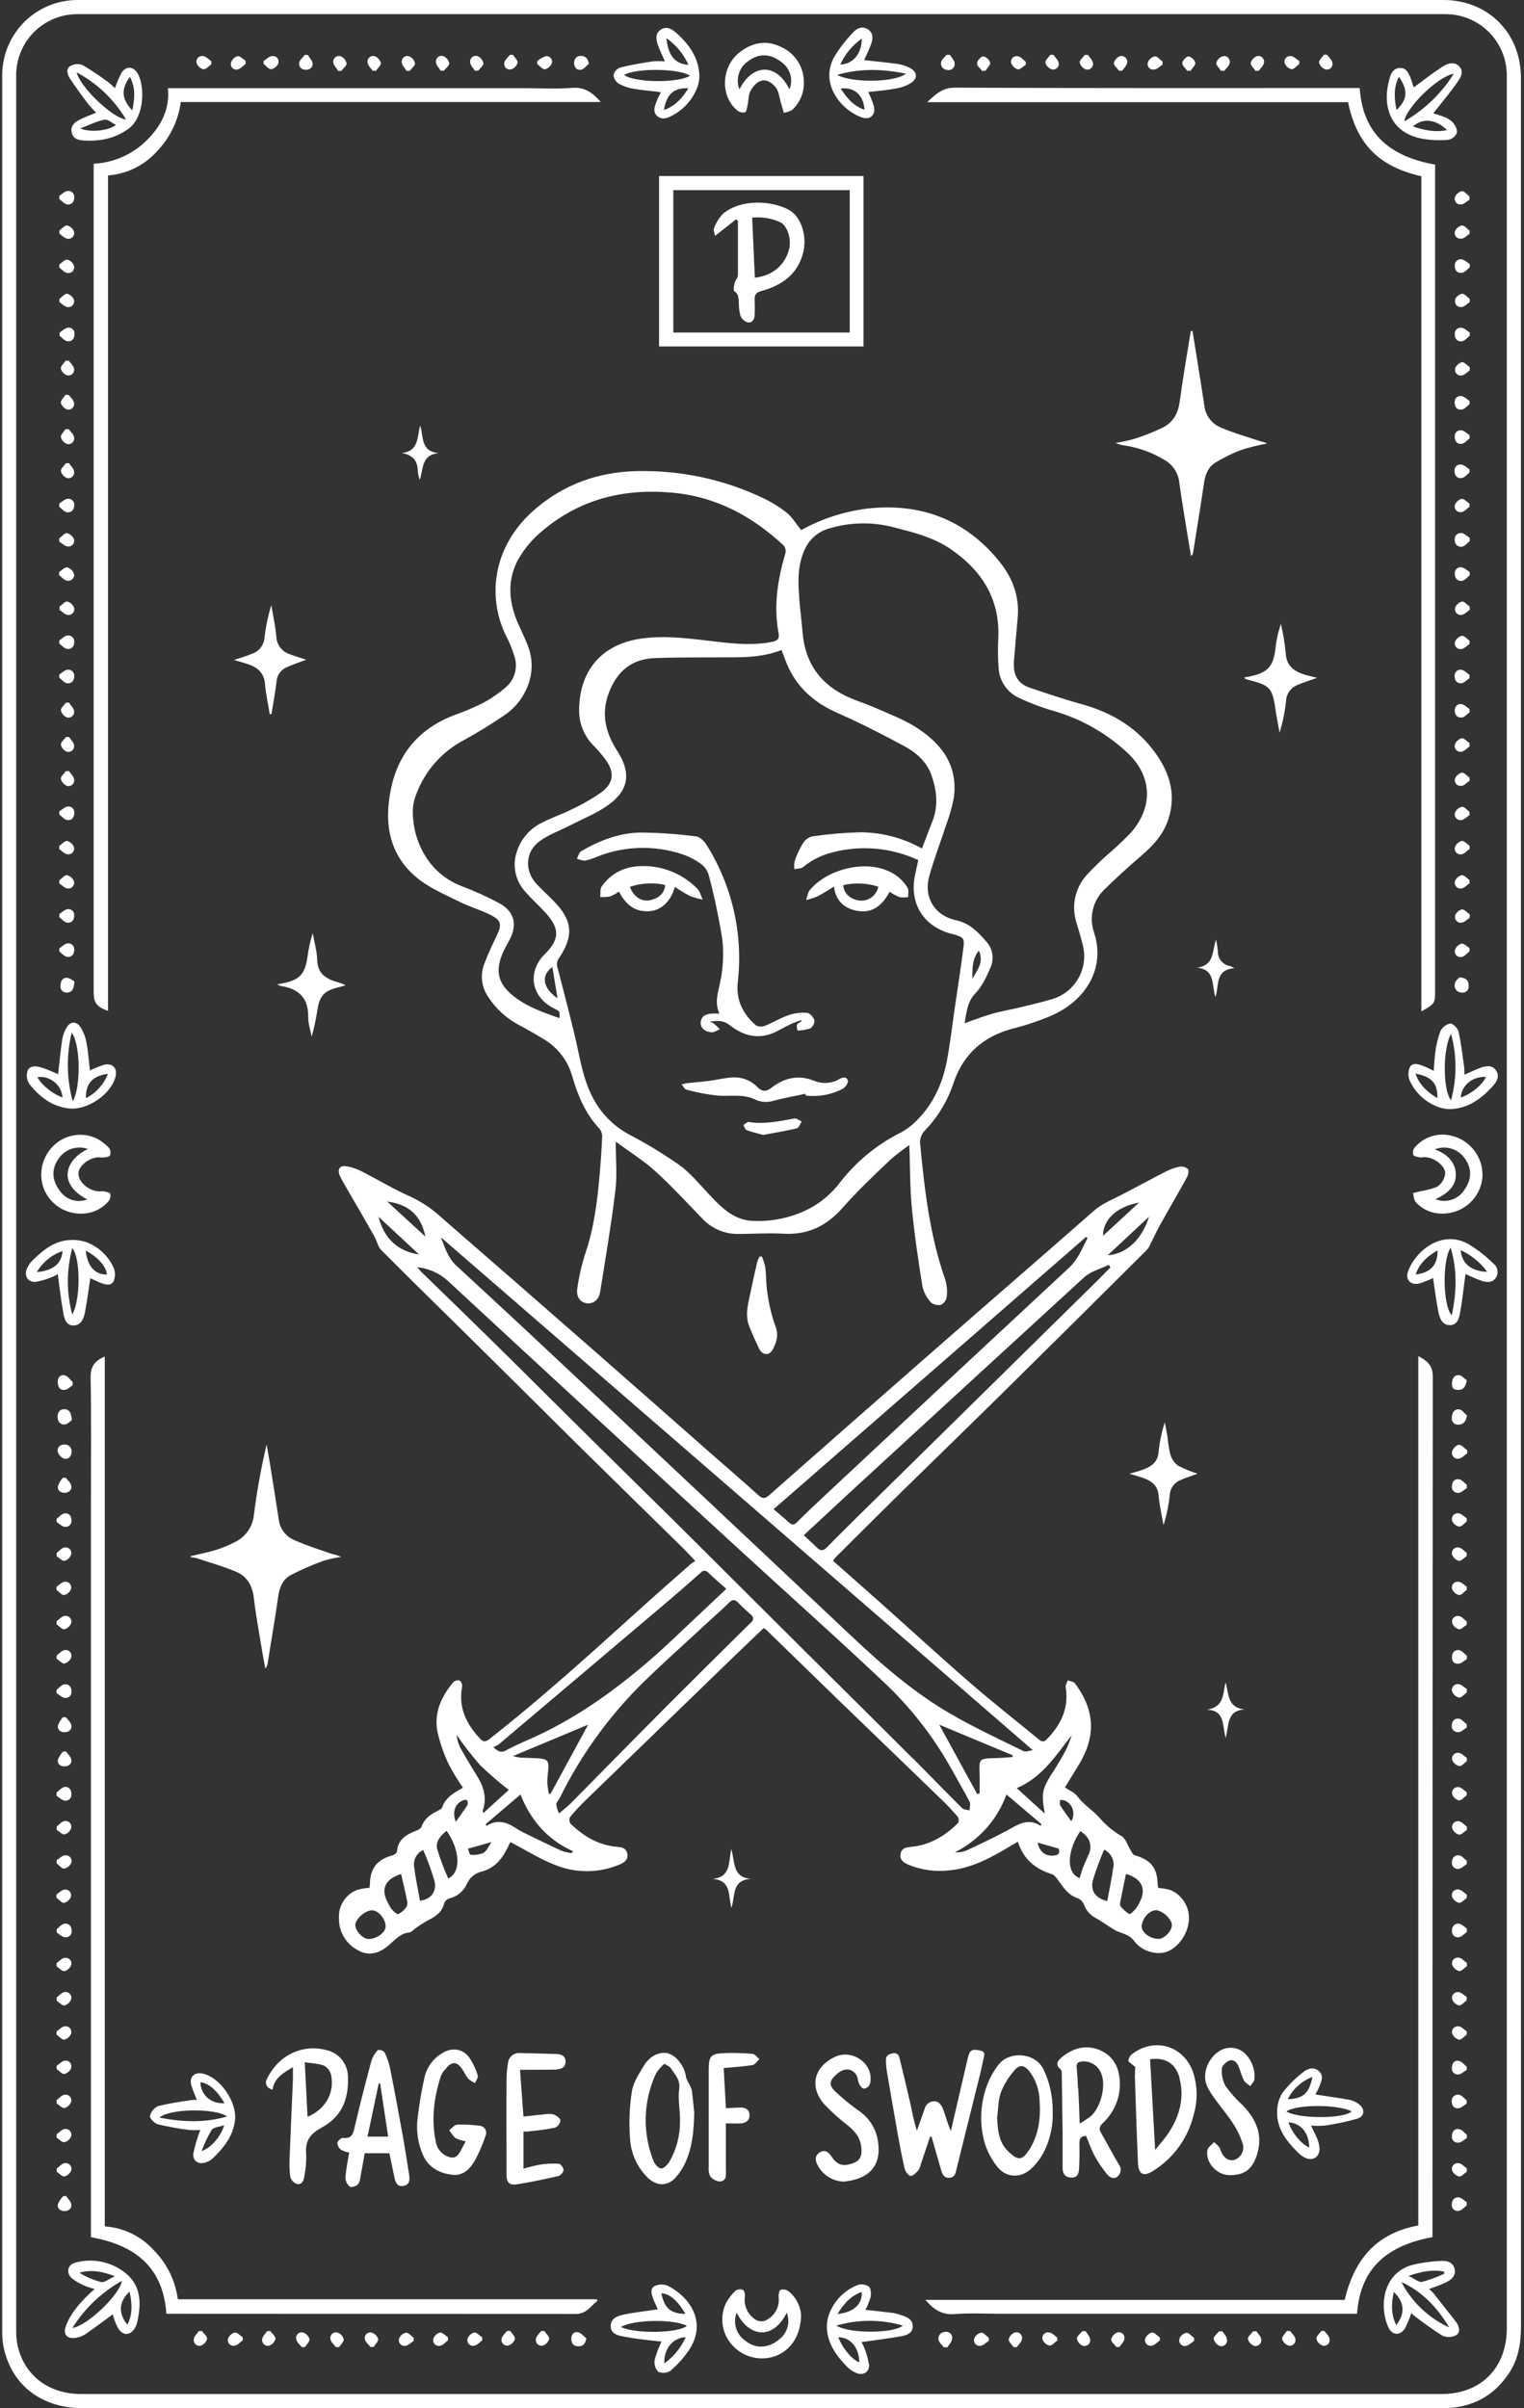 <?xml version="1.0" encoding="UTF-8"?>
<svg width="443px" height="700px" viewBox="0 0 443 700" version="1.1" xmlns="http://www.w3.org/2000/svg" xmlns:xlink="http://www.w3.org/1999/xlink">
    <rect x="0" y="0" width="443" height="700" fill="#333333" stroke="none"/>
    <title>Shape</title>
    <g id="Page-1" stroke="none" stroke-width="1" fill="none" fill-rule="evenodd">
        <g id="White_36" transform="translate(0.64, -0)" fill="#FFFFFF" fill-rule="nonzero">
            <path d="M441.47,350.06 L441.47,25.78 C441.47,24.59 441.47,23.4 441.47,22.21 C441.26,9.36 431.76,2.05117794e-05 418.9,2.05117794e-05 L21.9,2.05117794e-05 C16.098,-0.008 10.531,2.29 6.423,6.388 C2.316,10.486 0.005,16.048 0,21.85 C0,240.623 0,459.393 0,678.16 C0,679.814 0.199,681.463 0.59,683.07 C3.22,693.72 11.76,700 23.51,700 L419.14,700 C427.29,699.86 433.68,696.48 438.14,689.61 C440.84,685.44 441.49,680.79 441.49,675.93 C441.47,567.31 441.463,458.687 441.47,350.06 Z M437.36,676.77 C437.36,688.29 429.84,695.88 418.36,695.88 L22.95,695.88 C13.62,695.88 6.57,690.6 4.54,682.05 C4.219,680.629 4.061,679.177 4.066,677.72 C4.066,459.207 4.066,240.7 4.066,22.2 C3.973,17.367 5.854,12.704 9.277,9.291 C12.7,5.878 17.367,4.01 22.2,4.115 C154.553,4.115 286.887,4.115 419.2,4.115 C423.972,4.018 428.585,5.839 432.001,9.174 C435.416,12.509 437.348,17.077 437.36,21.85 C437.36,23.31 437.36,24.77 437.36,26.23 L437.36,676.77 Z M328.72,563.77 C330.569,566.449 333.705,567.939 336.95,567.68 C340.61,567.4 344.2,563.31 344.85,559 C345.53,554.993 343.394,551.038 339.67,549.41 C338.472,549.068 337.242,548.847 336,548.75 C336,548.47 335.9,548.21 335.89,547.96 C335.75,542.89 334.03,540.72 329.19,539.26 C328.64,539.09 328.28,538.26 327.91,537.62 C327.09,536.32 326.62,534.51 325.46,533.77 C323.092,532.389 320.959,530.64 319.14,528.59 C317.23,526.32 314.43,524.68 312.54,522.14 C311.73,521.05 310.24,520.47 308.91,519.56 C310.2,517.46 311.43,515.43 312.68,513.42 C318,504.9 317.77,497.29 311.83,489.31 C311.44,488.78 310.45,488.71 309.74,488.42 C309.53,489.11 309.03,489.83 309.14,490.42 C310.14,496.57 307.71,501.42 303.58,505.63 C302.82,506.4 302.19,506.33 301.36,505.63 C294.83,500.24 288.13,495.02 281.73,489.47 C272.97,481.88 264.43,474.04 255.78,466.32 C251.09,462.13 246.36,457.98 241.5,453.68 C241.728,453.331 241.979,452.997 242.25,452.68 C248.55,446.42 254.82,440.13 261.15,433.91 C270.75,424.49 280.42,415.14 289.99,405.69 C304.177,391.69 318.337,377.65 332.47,363.57 C332.848,363.208 333.169,362.79 333.42,362.33 C334.42,360.33 335.35,358.33 336.42,356.33 C339.06,351.58 341.81,346.89 344.42,342.13 C344.79,341.47 345.01,340.2 344.65,339.79 C343.974,339.221 343.081,338.98 342.21,339.13 C340.789,339.424 339.415,339.915 338.13,340.59 C333.83,342.79 329.59,345.12 325.29,347.34 C322.55,348.77 319.69,349.86 317.29,351.98 C301.87,365.54 286.29,378.98 270.87,392.5 C254.87,406.5 238.897,420.537 222.95,434.61 C221.76,435.66 221.02,435.73 219.81,434.61 C215.09,430.35 210.26,426.21 205.48,422.01 C194.147,412.01 182.813,402.04 171.48,392.1 C157.02,379.433 142.54,366.803 128.04,354.21 C125.352,351.674 122.289,349.566 118.96,347.96 C113.96,345.77 109.33,342.96 104.48,340.48 C103.129,339.786 101.684,339.295 100.19,339.02 C98.13,338.65 97.31,339.82 98.13,341.73 C98.453,342.455 98.82,343.16 99.23,343.84 C102.23,349.01 105.23,354.16 108.17,359.34 C108.91,360.63 109.17,362.34 110.17,363.34 C118.63,371.84 127.17,380.21 135.74,388.65 C145.86,398.65 155.973,408.68 166.08,418.74 C176.69,429.21 187.35,439.62 197.98,450.08 C199.09,451.17 200.13,452.33 201.47,453.75 C201.05,453.98 200.646,454.237 200.26,454.52 C195,459.17 189.7,463.78 184.49,468.52 C170.49,481.16 156.49,493.85 141.6,505.52 C140.5,506.38 139.81,506.35 138.92,505.41 C134.92,501.14 132.54,496.35 133.68,490.29 C133.761,489.622 133.515,488.956 133.02,488.5 C132.37,488.323 131.675,488.484 131.17,488.93 C127.69,493.03 125.5,497.74 126.48,503.17 C127.205,506.513 128.323,509.759 129.81,512.84 C131.041,515.195 132.421,517.47 133.94,519.65 C131.23,521.15 128.81,522.52 127.86,525.44 C127.72,525.87 126.95,526.14 126.44,526.44 C124.44,527.44 122.69,528.65 121.92,530.94 C121.76,531.43 121.04,531.86 120.48,532.08 C117.56,533.19 115.05,534.59 114.74,538.19 C114.74,538.61 113.95,539.19 113.43,539.31 C108.99,540.49 106.94,543.07 106.88,547.73 C106.855,548.065 106.811,548.399 106.75,548.73 C105.527,548.801 104.315,549.012 103.14,549.36 C99.862,550.635 97.751,553.846 97.88,557.36 C97.729,561.317 99.859,565.01 103.36,566.86 C106.48,568.69 109.54,567.77 112.04,565.7 C114.04,564.06 115.56,561.99 118.39,561.7 C118.96,561.64 119.47,560.97 120.02,560.6 C121.174,559.746 122.379,558.965 123.63,558.26 C125.89,557.13 127.89,555.88 128.51,553.15 C128.775,552.504 129.32,552.015 129.99,551.82 C132.3,551.27 134.211,549.655 135.14,547.47 C135.979,545.654 137.637,544.349 139.6,543.96 C142.84,543.02 144.9,540.83 146.45,537.96 C146.89,537.17 147.26,536.35 147.71,535.44 L149.06,536.15 C152.81,538.15 156.44,540.39 160.35,541.94 C166.474,544.55 173.396,544.55 179.52,541.94 C180.87,541.36 182.05,540.55 181.7,538.82 C181.35,537.09 180.08,536.96 178.7,536.82 C173.29,536.37 168.95,533.73 165.16,530.05 C164.811,529.464 164.784,528.74 165.09,528.13 C166.481,526.447 167.967,524.845 169.54,523.33 C183.9,509.397 198.27,495.473 212.65,481.56 C215.54,478.77 218.46,476.01 221.33,473.26 C221.573,473.374 221.804,473.512 222.02,473.67 C229.007,480.457 235.99,487.247 242.97,494.04 C253.017,503.76 263.073,513.473 273.14,523.18 C274.76,524.74 276.3,526.377 277.76,528.09 C278.098,528.63 278.135,529.306 277.86,529.88 C274.13,533.62 269.77,536.25 264.4,536.81 C262.95,536.96 261.51,537.05 261.14,538.81 C260.77,540.57 262.05,541.42 263.45,542.03 C267.141,543.559 271.16,544.126 275.13,543.68 C281.9,543.09 287.59,539.88 293.24,536.5 C293.83,536.14 294.44,535.8 295.24,535.33 C296.86,540.41 300.24,543.22 305,544.73 C306,545.03 306.7,546.21 307.36,547.11 C308.77,549.04 310.09,550.96 312.6,551.74 C313.454,552.106 314.127,552.797 314.47,553.66 C315.063,555.285 316.229,556.636 317.75,557.46 C319.75,558.53 321.48,559.89 323.41,561.01 C324.41,561.59 325.6,561.86 326.65,562.36 C327.436,562.681 328.142,563.169 328.72,563.79 L328.72,563.77 Z M106.36,563.61 C104.77,563.56 102.58,561.13 102.65,559.51 C102.73,557.73 105.6,555.24 107.53,555.28 C109.46,555.32 111.53,557.96 111.44,560 C111.42,561.78 108.75,563.68 106.36,563.61 Z M117.49,554.29 C116.907,555.185 116.091,555.904 115.13,556.37 C114.73,556.53 113.78,555.54 113.21,554.95 C112.816,554.425 112.48,553.858 112.21,553.26 C109.92,549.26 111.14,546.26 115.96,544.72 C116.56,547.36 117.16,549.85 117.66,552.36 C117.855,552.998 117.808,553.684 117.53,554.29 L117.49,554.29 Z M321.36,364.87 L333.36,353.66 C331.3,360.33 326.73,364.52 321.36,364.87 Z M330.48,349.54 L320,359.21 C319.95,354.56 323.86,350.81 330.49,349.54 L330.48,349.54 Z M321.67,367.64 L322.15,368.39 C320.78,369.78 319.43,371.18 318.05,372.54 L274.29,415.63 L248.78,440.72 C245.78,443.72 242.73,446.66 239.78,449.72 C238.62,450.94 237.78,450.84 236.68,449.72 C235.58,448.6 234.38,447.55 233,446.26 C237.48,442.1 241.69,438.17 245.92,434.26 C268.793,413.213 291.683,392.193 314.59,371.2 C316.5,369.5 319.36,368.8 321.68,367.64 L321.67,367.64 Z M315.08,359.52 L315.49,359.89 C313.87,362.89 312.76,366.04 310.1,368.51 C285.973,390.923 261.893,413.383 237.86,435.89 C235.58,438.02 233.32,440.17 231.13,442.37 C230.26,443.24 229.61,443.43 228.65,442.51 C227.32,441.24 225.87,440.1 224.23,438.69 L315.08,359.52 Z M299.56,508.72 C298.64,508.83 297.56,509.33 296.85,508.99 C289.85,505.55 282.75,502.24 275.99,498.35 C265.2,492.14 255.84,484.03 246.8,475.51 C216.767,447.17 186.69,418.897 156.57,390.69 C148.41,383.02 140.17,375.43 131.95,367.83 C129.54,365.6 128.68,362.55 127.52,359.65 L299.56,508.72 Z M284.11,515.84 C284.19,517.67 284.11,519.51 284.11,521.34 L283.38,521.43 L272.38,501.31 L293.7,510.2 C293.7,510.38 293.7,510.55 293.7,510.73 C292.04,510.84 290.37,511 288.7,511.04 C283.95,511.14 283.92,511.17 284.12,515.84 L284.11,515.84 Z M123.01,359.44 L111.92,349.26 C118.16,350.07 121.7,353.22 123.02,359.44 L123.01,359.44 Z M109.36,353.65 L121.17,364.65 C114.73,363.65 110.97,359.8 109.36,353.65 Z M144.23,507.14 C160.33,493.54 176.413,479.933 192.48,466.32 C196.02,463.32 199.52,460.28 202.98,457.2 C203.248,456.819 203.684,456.592 204.15,456.592 C204.616,456.592 205.052,456.819 205.32,457.2 C206.93,458.75 208.65,460.2 210.49,461.83 C207.3,464.83 204.62,467.4 201.92,469.92 C197.52,474.04 193.21,478.27 188.66,482.22 C177.76,491.67 166.1,500.01 152.76,505.78 C150.63,506.7 148.52,507.68 146.48,508.78 C145.22,509.46 144.25,509.36 142.77,507.78 C143.269,507.63 143.747,507.415 144.19,507.14 L144.23,507.14 Z M155.52,511.07 C153.87,510.98 152.22,510.98 150.57,510.89 C149.859,510.784 149.154,510.637 148.46,510.45 L170.33,501.31 C166.55,508.25 162.98,514.82 159.41,521.39 L158.88,521.39 C158.676,520.363 158.536,519.324 158.46,518.28 C158.47,517.093 158.55,515.908 158.7,514.73 C158.96,511.71 158.59,511.26 155.48,511.07 L155.52,511.07 Z M133.09,507.82 C132.539,506.716 132.2,505.519 132.09,504.29 C134.182,507.306 136.432,510.21 138.83,512.99 C141.503,515.57 144.314,518.004 147.25,520.28 L139.87,527 C139.77,526.66 139.64,526.48 139.68,526.35 C140.97,522.65 140,519.35 138.01,516.18 C136.29,513.43 134.62,510.65 133.05,507.82 L133.09,507.82 Z M121.44,552.5 C120.85,549.17 120.13,545.84 119.72,542.5 C119.468,540.499 120.551,538.568 122.39,537.74 C123.656,540.65 124.741,543.636 125.64,546.68 C126.41,549.83 124.64,552.09 121.44,552.5 Z M129.66,546.05 C128.406,543.261 127.331,540.395 126.44,537.47 C125.91,535.28 127.44,533.53 129.18,532.17 C132.42,536.66 134.04,543.75 129.66,546.05 Z M135.25,524.65 C134.25,526.24 133.12,527.74 131.85,529.55 C130.77,526.68 131.61,524.36 133.85,523.35 C134.23,523.18 135.01,523.09 135.09,523.24 C135.34,523.666 135.398,524.179 135.25,524.65 L135.25,524.65 Z M139.9,538.58 C138.716,539.077 137.426,539.263 136.15,539.12 C135.86,539.12 135.6,537.91 135.37,537.38 L142.23,535.44 C141.29,536.77 140.82,538.07 139.9,538.58 L139.9,538.58 Z M165.9,538.12 L165.58,538.65 C164.58,538.539 163.594,538.321 162.64,538 C158.86,536.26 155.12,534.42 151.38,532.59 C150.553,532.172 149.751,531.704 148.98,531.19 C146.37,529.5 143.68,528.84 140.73,530.77 C140.68,530.58 140.64,530.38 140.59,530.19 L150.66,521.61 C153.68,529.25 158.59,534.79 165.95,538.12 L165.9,538.12 Z M217.44,471.81 C209.24,479.897 201.07,488.017 192.93,496.17 C183.64,505.51 174.43,514.92 165.16,524.28 C164.28,525.16 163.28,525.92 161.87,527.13 C161.469,526.314 161.199,525.44 161.07,524.54 C161.07,523.88 161.71,523.26 162.07,522.61 C167.936,510.706 175.674,499.821 184.99,490.37 C191.74,483.64 198.91,477.37 205.89,470.84 C207.69,469.18 209.55,467.58 211.3,465.84 C212.25,464.9 212.97,464.84 213.93,465.84 C215.074,467.034 216.279,468.169 217.54,469.24 C218.63,470.18 218.47,470.84 217.49,471.81 L217.44,471.81 Z M264.65,511.09 C254.15,500.61 243.63,490.15 233.09,479.71 C220.843,467.517 208.6,455.317 196.36,443.11 C188.27,435.11 180.11,427.11 172.01,419.11 C162.31,409.52 152.67,399.87 142.95,390.29 C135.95,383.41 128.95,376.61 121.89,369.77 C121.43,369.32 121.04,368.82 120.62,368.34 C123.957,368.671 127.098,370.074 129.57,372.34 C157.31,398.04 185.12,423.677 213,449.25 C227.23,462.34 241.69,475.2 255.75,488.47 C263.731,495.877 270.503,504.488 275.82,513.99 C277.61,517.24 279.5,520.44 281.2,523.73 C281.54,524.39 281.2,525.39 281.2,526.23 C280.47,526.02 279.5,526.05 279.03,525.58 C274.24,520.83 269.52,515.91 264.7,511.09 L264.65,511.09 Z M291.59,532.35 C287.86,534.35 284.03,536.14 280.19,537.93 C279.15,538.336 278.032,538.5 276.92,538.41 C283.896,534.949 289.269,528.932 291.92,521.61 L302.02,530.18 L301.9,530.74 C297.94,528.15 294.9,530.62 291.64,532.35 L291.59,532.35 Z M306.05,539.3 C303.43,539.77 301.51,538.36 300.98,535.59 L307.1,537.34 C307.3,538.06 307.54,539.05 306.1,539.3 L306.05,539.3 Z M305.25,515.3 C302.25,520.14 302.01,521.24 303.06,527.18 L294.92,519.76 C302.4,516.57 306.3,510.21 310.92,504.34 C310.47,505.75 309.928,507.13 309.3,508.47 C308.08,510.84 306.69,513.09 305.3,515.34 L305.25,515.3 Z M307.57,524.85 C307.32,524.45 307.51,523.78 307.5,523.23 C307.985,523.192 308.473,523.243 308.94,523.38 C310.027,523.883 310.847,524.826 311.193,525.973 C311.539,527.12 311.378,528.36 310.75,529.38 C309.64,527.79 308.56,526.39 307.62,524.89 L307.57,524.85 Z M315.77,539.11 C315.29,540.27 314.77,541.39 314.28,542.56 C313.79,543.73 313.56,544.79 313.2,545.91 C308.75,544.27 310.03,537.02 313.39,532.26 C316.14,534 316.97,536.37 315.82,539.15 L315.77,539.11 Z M322.97,542.76 C322.54,546 321.84,549.21 321.22,552.58 C317.86,551.8 316.22,549.64 317.06,546.48 C317.975,543.478 319.06,540.529 320.31,537.65 C322.26,538.571 323.365,540.671 323.02,542.8 L322.97,542.76 Z M335.25,555.23 C337.18,555.23 340.03,557.85 340.01,559.59 C339.99,561.33 337.74,563.59 336.17,563.59 C333.66,563.59 331.17,561.7 331.22,559.87 C331.36,557.68 333.44,555.26 335.3,555.27 L335.25,555.23 Z M325.1,554.13 C324.915,553.776 324.872,553.365 324.98,552.98 C325.51,550.22 326.09,547.47 326.66,544.7 C331.39,546.07 332.73,549.25 330.49,553.16 C330.22,553.758 329.884,554.325 329.49,554.85 C328.93,555.46 327.93,556.5 327.61,556.35 C326.667,555.775 325.834,555.037 325.15,554.17 L325.1,554.13 Z M120.76,255.31 C124.24,258.13 128.58,259.95 132.64,261.99 C135.53,263.45 138.69,264.37 141.64,265.79 C145.12,267.48 145.35,268.62 143.7,272.09 C142.42,274.77 141.13,277.46 140.1,280.25 C138.896,283.414 139.33,286.969 141.26,289.75 C143.503,293.219 146.603,296.05 150.26,297.97 C152.71,299.27 155.13,300.66 157.5,302.1 C161.527,304.513 164.471,308.384 165.72,312.91 C167.35,318.5 169.54,323.77 173.62,328.1 C174.153,328.749 174.431,329.571 174.4,330.41 C174.24,334.11 173.993,337.807 173.66,341.5 C172.98,349.22 172.04,356.89 169.51,364.31 C168.438,367.647 167.656,371.069 167.17,374.54 C166.79,376.91 168,378.49 169.79,378.81 C171.58,379.13 173.42,377.97 173.79,375.62 C175.39,365.76 177.04,355.89 178.25,345.98 C178.79,341.51 178.34,336.93 178.34,331.85 C182.42,334.85 186.44,337.35 189.89,340.47 C194.6,344.73 198.89,349.47 203.32,354 C205.965,356.954 209.735,358.654 213.7,358.68 C218.2,358.68 222.7,358.35 227.2,358.61 C234.36,359 239.74,356.25 244.36,351 C248.63,346.14 253.36,341.7 258.06,337.2 C259.85,335.641 261.73,334.189 263.69,332.85 C263.92,339.26 263.85,345.24 264.42,351.15 C265.15,358.78 266.29,366.38 267.5,373.96 C267.913,375.685 268.76,377.275 269.96,378.58 C270.799,379.263 271.909,379.515 272.96,379.26 C273.842,378.765 274.438,377.883 274.57,376.88 C274.76,375.244 274.614,373.587 274.14,372.01 C269.62,359.13 268.08,345.71 266.81,332.25 C266.75,330.967 267.2,329.713 268.06,328.76 C271.956,324.758 274.878,319.913 276.6,314.6 C279.46,306.31 285.27,301.24 293.73,298.99 C297.651,298.011 301.487,296.717 305.2,295.12 C315.05,290.71 320.7,281.46 317.43,271.19 C315.835,266.777 316.982,261.838 320.36,258.58 C323.8,255.2 327.36,251.97 331.03,248.82 C334.7,245.67 337.64,242.43 339.03,237.96 C341.46,230.37 339.03,223.72 334.35,217.74 C329.06,210.95 321.97,206.95 313.74,204.67 C308.64,203.26 303.62,201.56 298.6,199.87 C295.37,198.77 293.96,196.31 294.07,192.94 C294.07,191.82 294.21,190.7 294.31,189.58 C294.59,186.28 294.87,182.98 295.18,179.68 C295.78,173.15 293.58,167.63 289.43,162.68 C279.52,150.8 266.77,146.2 251.62,147.81 C244.82,148.638 238.243,150.77 232.25,154.09 C230.77,152.27 229.64,150.32 228.01,149 C225.872,147.323 223.55,145.894 221.09,144.74 C210.575,139.74 199.102,137.076 187.46,136.93 C175.58,136.63 164.76,139.76 155.39,147.59 C142.18,158.59 140.83,174.07 146.79,185.46 C147.603,187.065 148.272,188.738 148.79,190.46 C150.022,193.742 149.081,197.445 146.43,199.74 C144.291,201.595 141.942,203.193 139.43,204.5 C136.813,205.786 134.122,206.915 131.37,207.88 C121.44,211.71 115.2,218.77 113.03,229.19 C110.93,239.21 112.36,248.51 120.76,255.31 Z M233.36,159.54 C234.754,156.557 237.41,154.356 240.6,153.54 C246.671,151.758 253.114,151.672 259.23,153.29 C264.88,154.75 270.59,156.15 275.49,159.47 C284.56,165.61 289.98,173.82 289.56,185.21 C289.393,188.185 289.417,191.168 289.63,194.14 C289.839,197.948 292.153,201.323 295.63,202.89 C298.988,204.457 302.466,205.755 306.03,206.77 C313.618,209.015 320.604,212.939 326.47,218.25 C334.11,224.95 334.89,234.03 328.29,241.81 C326.244,243.974 324.084,246.026 321.82,247.96 C319.531,249.961 317.348,252.081 315.28,254.31 C311.852,258.074 310.707,263.388 312.28,268.23 C312.94,270.45 313.63,272.67 314.16,274.92 C315.745,281.537 311.96,288.256 305.48,290.33 C302.26,291.33 298.95,292.06 295.67,292.86 C293.03,293.5 290.34,293.94 287.74,294.68 C285.14,295.42 282.62,296.43 279.74,297.43 C280.36,294.26 280.43,291.27 282.95,288.67 C284.95,286.57 286.28,283.61 287.44,280.84 C288.39,278.332 287.809,275.502 285.95,273.57 C283.64,270.86 281.07,268.3 277.34,267.52 C271.23,266.24 267.71,260.95 269.49,254.64 C270.88,249.64 272.74,244.86 274.32,239.95 C275.334,237.301 276.11,234.567 276.64,231.78 C277.88,222.13 272.75,215.78 265.1,211.07 C261.46,208.85 257.37,207.34 253.44,205.6 C251.14,204.6 248.72,203.84 246.44,202.85 C238,199.22 233.34,192.85 232.64,183.64 C232.36,180.08 231.81,176.54 231.64,172.98 C231.24,168.38 231.36,163.81 233.36,159.54 Z M282.01,284.54 C282.06,281.77 281.8,278.94 283.9,276.31 C285.44,279.77 283.36,282.05 282.01,284.53 L282.01,284.54 Z M242.68,207.18 C249.33,210.12 255.83,213.43 262.23,216.89 C265.74,218.79 268.8,221.45 270.17,225.45 C271.68,229.87 272.17,234.33 270.36,238.82 C269.36,241.33 268.42,243.87 267.36,246.64 C261.919,243.592 255.796,241.968 249.56,241.92 C244.807,242.045 240.066,242.449 235.36,243.13 C234.237,243.458 233.284,244.207 232.7,245.22 C231.749,246.8 230.968,248.476 230.37,250.22 C230.207,251.016 230.17,251.833 230.26,252.64 C231.11,252.46 232.16,252.54 232.76,252.06 C235.279,249.997 238.228,248.525 241.39,247.75 C249.697,245.591 258.495,246.386 266.28,250 C265.95,251.58 265.6,253.12 265.28,254.66 C263.74,262.66 267.77,269.18 275.65,271.36 L276.65,271.62 C279.48,272.47 279.77,272.72 279.39,275.62 C278.62,281.62 277.69,287.53 276.82,293.49 C276.11,298.4 275.55,303.35 274.63,308.22 C273.37,314.85 270.71,320.87 265.83,325.69 C264.507,327.077 262.976,328.248 261.29,329.16 C254.382,332.595 248.336,337.54 243.6,343.63 C240.559,347.678 236.448,350.795 231.73,352.63 C227.219,354.422 222.362,355.177 217.52,354.84 C212.26,354.36 208.72,350.64 205.28,346.97 C202.57,344.08 200,340.92 196.82,338.63 C192.108,335.341 187.191,332.355 182.1,329.69 C177.766,327.339 174.214,323.773 171.88,319.43 C169.52,315.17 168.48,310.43 167.47,305.7 C165.74,297.55 163.52,289.51 161.47,281.44 C161.092,280.481 161.22,279.396 161.81,278.55 C166.25,272 165.81,267.45 160.19,261.78 C158.56,260.12 156.82,258.58 155.26,256.87 C151.76,253.05 152.04,247.53 156.26,244.48 C158.84,242.61 161.98,241.48 164.85,240.03 C168.71,238.03 172.85,236.43 176.33,233.88 C182.26,229.53 182.81,224.51 178.8,218.3 C175.35,212.96 173.98,207.41 176.42,201.17 C178.86,194.93 183.17,191.53 189.73,191.29 C197.06,191.02 204.42,191.13 211.73,191.07 C216.73,191.07 221.66,190.86 226.53,188.94 C227.05,190.3 227.53,191.6 228.04,192.86 C230.87,199.71 235.92,204.19 242.68,207.17 L242.68,207.18 Z M161.43,290.18 C157.12,287.27 156.53,283.44 159.92,281.11 C160.42,284.07 160.89,287 161.43,290.17 L161.43,290.18 Z M120.36,230.86 C122.826,224.211 127.628,218.687 133.87,215.32 C138,213.08 142.01,210.6 145.87,207.97 C148.931,205.957 151.301,203.053 152.66,199.65 C154.34,195.625 154.304,191.088 152.56,187.09 C151.7,184.94 150.64,182.87 149.74,180.74 C147.21,174.74 146.83,168.61 149.85,162.88 C151.718,159.529 154.21,156.566 157.19,154.15 C168.07,145.06 180.69,141.92 194.8,143.21 C207.62,144.37 217.99,150.06 227.16,158.55 C227.655,159.16 227.846,159.962 227.68,160.73 C225.42,168.38 224.18,176.1 225.68,184.05 C225.99,185.73 225.31,186.26 223.83,186.56 C218.55,187.64 213.27,187.18 208,186.56 C200.56,185.72 193.14,184.56 185.64,185.63 C173.87,187.36 167.64,195.37 167.7,206.69 C167.728,210.387 169.182,213.93 171.76,216.58 C173.06,217.9 174.269,219.307 175.38,220.79 C178.05,224.53 177.81,227.55 174.17,230.3 C171.418,232.218 168.504,233.891 165.46,235.3 C162.75,236.68 159.82,237.62 157.13,239.02 C153.524,240.681 150.787,243.785 149.59,247.57 C148.23,251.556 149.138,255.965 151.96,259.09 C153.15,260.5 154.51,261.77 155.8,263.09 C156.54,263.85 157.3,264.59 158,265.38 C162,269.89 162.23,272.88 157.6,277.48 C152.97,282.08 153.15,289.54 160.6,293.23 C162.13,293.99 162.12,294 161.98,295.94 C157.07,294.22 152.19,292.54 148.17,289.16 C143.99,285.64 143.29,281.95 145.62,276.73 C146.16,275.53 146.85,274.39 147.46,273.22 C149.8,268.8 148.91,264.98 144.54,262.56 C140.928,260.63 137.194,258.94 133.36,257.5 C123.95,253.84 119.17,244.44 119.36,235.28 C119.436,233.76 119.774,232.265 120.36,230.86 L120.36,230.86 Z M51.05,668.34 C50.351,662.984 47.925,658.003 44.14,654.15 C40.459,650.043 35.322,647.532 29.82,647.15 L29.82,394.3 C26.82,395.57 25.64,397.3 25.7,400.48 C25.93,412.34 25.79,424.2 25.79,436.06 L25.79,650.29 C38.4,652.55 46.79,658.78 47.72,672.55 L52.25,672.55 C90.41,672.55 128.573,672.567 166.74,672.6 C169.9,672.6 171.06,670.26 173.03,668.82 L172.84,668.34 L51.05,668.34 Z M415.75,647.07 C415.75,564.77 415.783,482.473 415.85,400.18 C415.85,396.95 414.33,395.6 411.63,394.18 L411.63,646.89 C399.3,649.14 392.99,656.89 390.23,668.52 L268.36,668.52 C270.79,671.35 273.23,672.95 276.93,672.64 C281.34,672.28 285.79,672.55 290.23,672.55 L393.82,672.55 C394.82,658.77 403.17,652.6 415.75,650.27 L415.75,647.07 Z M26.59,47.59 L26.59,288.22 C26.59,291.5 27.37,292.6 30.76,293.84 L30.76,51 C36.222,50.584 41.312,48.077 44.97,44 C48.76,40.082 51.195,35.053 51.92,29.65 L173.99,29.65 C171.63,26.96 169.34,25.24 165.67,25.54 C161.2,25.91 156.67,25.63 152.17,25.63 L48.17,25.63 C48.76,31.85 46.17,36.63 42,40.8 C37.88,44.892 32.39,47.311 26.59,47.59 Z M412.52,51.23 L412.52,294 C416.52,291.72 416.52,291.72 416.52,287.74 L416.52,47.85 C403.92,45.58 395.52,39.36 394.6,25.59 L390.66,25.59 C352.76,25.59 314.86,25.65 276.96,25.48 C273.39,25.48 271.46,27.26 268.89,29.7 L391.21,29.7 C393.76,41.93 400.18,48.43 412.52,51.23 Z M250.36,51.16 L190.94,51.16 L190.94,100.71 L250.36,100.71 L250.36,51.16 Z M246.36,96.66 L195.08,96.66 L195.08,55.27 L246.36,55.27 L246.36,96.66 Z M73.13,464.35 C73.74,469.61 74.73,474.82 75.58,480.05 C75.85,481.7 76.18,483.35 76.48,484.99 C76.874,484.51 77.124,483.927 77.2,483.31 C78.2,476.84 79.33,470.37 80.26,463.88 C80.63,461.28 81.63,459.03 83.9,457.82 C86.941,456.255 90.077,454.882 93.29,453.71 C95.016,453.192 96.777,452.801 98.56,452.54 C97.682,452.173 96.771,451.888 95.84,451.69 C92.12,450.39 88.32,449.21 84.74,447.59 C82.376,446.542 80.73,444.335 80.4,441.77 C79.56,436.2 78.66,430.64 77.77,425.09 C77.49,423.35 77.17,421.62 76.86,419.88 C75.287,426.555 74.062,433.308 73.19,440.11 C72.925,443.683 70.737,446.828 67.48,448.32 C65.78,449.202 64.007,449.935 62.18,450.51 C59.76,451.25 57.26,451.73 54.79,452.33 C54.79,452.42 54.79,452.51 54.79,452.61 C55.41,452.681 56.025,452.795 56.63,452.95 C60.5,454.25 64.46,455.35 68.19,456.95 C71.18,458.29 72.72,460.91 73.13,464.35 Z M342.13,140.05 C342.65,143.92 343.29,147.77 343.91,151.63 C344.44,154.94 345.01,158.25 345.56,161.57 C345.86,161.42 346.074,161.139 346.14,160.81 C347.23,153.94 348.36,147.08 349.38,140.2 C349.74,137.77 350.65,135.65 352.76,134.4 C355.126,132.969 357.616,131.754 360.2,130.77 C362.661,130.004 365.165,129.387 367.7,128.92 C367.104,128.629 366.472,128.417 365.82,128.29 C361.95,127 358,125.89 354.26,124.29 C351.669,123.235 349.841,120.873 349.47,118.1 C348.91,114.373 348.33,110.647 347.73,106.92 C347.17,103.35 346.58,99.78 346,96.21 L345.5,96.21 C344.41,103.07 343.19,109.91 342.27,116.79 C341.81,120.27 340.27,122.85 337.22,124.36 C334.599,125.605 331.896,126.671 329.13,127.55 C327.319,128.061 325.479,128.465 323.62,128.76 C324.564,129.141 325.551,129.403 326.56,129.54 C330.561,130.175 334.399,131.585 337.86,133.69 C340.199,135.03 341.784,137.379 342.15,140.05 L342.13,140.05 Z M270.13,621.05 C271.02,624.16 271.9,627.27 272.81,630.38 C273.18,631.66 273.52,633.1 275.27,633.02 C277.02,632.94 277.13,631.58 277.44,630.34 C279.72,621.16 282,611.98 284.28,602.8 C284.7,601.13 284.98,599.43 285.39,597.8 C285.64,596.8 285.39,596.25 284.24,596.02 C281.83,595.53 281.24,595.84 280.65,598.34 C279.01,605.36 277.38,612.387 275.76,619.42 C274.76,617.25 274.26,615.01 273.43,612.88 C273.1,612.03 272.19,610.88 271.43,610.83 C269.994,610.566 268.591,611.429 268.18,612.83 C267.94,613.59 267.66,614.33 267.39,615.08 L265.89,619.34 C264.97,616.49 264.49,613.76 263.89,611.05 C262.89,606.73 261.89,602.43 260.8,598.13 C260.742,597.66 260.471,597.242 260.065,596.998 C259.659,596.754 259.163,596.71 258.72,596.88 C257.57,597.11 256.86,597.58 256.89,598.79 C256.893,599.848 256.976,600.905 257.14,601.95 C258.19,608.16 259.25,614.36 260.36,620.56 C260.96,623.88 261.58,627.2 262.36,630.48 C262.55,631.28 263.54,632.48 264.1,632.48 C264.9,632.48 265.72,631.48 266.37,630.78 C266.687,630.272 266.904,629.709 267.01,629.12 L269.71,621.12 L270.13,621.05 Z M315.05,620.83 C315.91,622.83 316.61,624.95 317.64,626.83 C318.662,628.665 319.85,630.402 321.19,632.02 C321.95,632.97 323.19,633.6 324.32,632.57 C325.287,631.674 325.405,630.186 324.59,629.15 C322.78,626.15 321.2,623.02 319.43,620 C318.73,618.8 318.94,618.08 319.91,617.13 C323.384,613.936 325.205,609.326 324.85,604.62 C324.55,600.55 322.7,597.34 318.79,595.81 C314.88,594.28 311.23,595.36 308.05,597.95 C306.85,598.95 305.93,600.12 307.69,601.52 C307.919,601.828 308.029,602.208 308,602.59 C308.093,608.59 308.173,614.61 308.24,620.65 C308.24,623.82 308.24,627 308.24,630.17 C308.24,631.95 309.07,632.93 310.84,632.96 C312.84,632.96 312.97,631.43 313.04,630.05 C313.16,627.67 313.17,625.28 313.12,622.9 C313.16,621.69 313.48,620.88 315.12,620.85 L315.05,620.83 Z M312.72,607.06 C312.62,605.01 312.53,602.96 312.33,600.92 C312.21,599.8 312.68,599.39 313.7,599.23 C316.365,598.908 318.87,600.563 319.62,603.14 C320.85,606.65 319.23,612.76 316.36,615.19 C315.346,615.941 314.291,616.636 313.2,617.27 C313.1,613.53 312.96,610.31 312.79,607.08 L312.72,607.06 Z M329.23,603.06 C329.53,611.66 329.76,620.26 330.16,628.86 C330.31,632.11 331.84,632.75 334.58,631.01 C340.503,627.302 344.733,621.416 346.36,614.62 C347.502,610.697 347.467,606.524 346.26,602.62 C343.72,594.81 335.26,592.04 328.65,596.91 C327.965,597.374 327.496,598.095 327.35,598.91 C327.35,599.43 328.35,599.91 329.35,600.8 C329.3,601.37 329.27,602.23 329.3,603.09 L329.23,603.06 Z M342.17,603.94 C343.71,609.58 342.32,614.83 339.26,619.65 C338.15,621.41 336.7,622.97 335.14,624.95 C334.64,615.87 334.14,607.28 333.68,598.58 C338.05,597.93 341.08,599.74 342.24,604 L342.17,603.94 Z M101.03,635.6 C101.39,635.91 102.68,635.52 103.27,635.07 C103.749,634.509 104.034,633.807 104.08,633.07 C104.55,630.69 104.94,628.3 105.37,625.89 L112.55,625.89 C113.07,628.38 113.55,630.64 114.01,632.89 C114.31,634.36 114.83,635.73 116.67,635.38 C118.51,635.03 118.51,633.54 118.28,632.08 C117.65,628.16 117.06,624.23 116.35,620.33 C115.2,613.95 114.02,607.57 112.75,601.21 C112.416,599.591 111.875,598.021 111.14,596.54 C110.624,596.034 109.907,595.792 109.19,595.88 C108.341,596.775 107.702,597.847 107.32,599.02 C105.62,605.35 103.99,611.69 102.51,618.08 C102.04,620.08 101.77,621.76 99.05,621.42 C98.54,621.36 97.49,622.33 97.41,622.92 C97.486,623.722 97.905,624.451 98.56,624.92 C99.279,625.299 100.056,625.552 100.86,625.67 C100.46,628.15 99.94,630.55 99.77,632.97 C99.801,633.985 100.259,634.94 101.03,635.6 L101.03,635.6 Z M109.44,605.6 L109.86,605.6 C110.62,610.66 111.38,615.71 112.19,621.06 L106.19,621.06 C107.28,615.87 108.36,610.76 109.44,605.65 L109.44,605.6 Z M92.83,618.43 C98.6,615.43 100.76,610.18 100.5,603.85 C100.569,599.957 97.825,596.58 94,595.85 C89.146,594.602 83.992,595.974 80.4,599.47 C78.999,600.854 77.839,602.463 76.97,604.23 C76.25,605.61 76.8,606.89 78.58,607.42 C79.09,603.97 81.67,602.58 84.51,600.86 C84.51,602.34 84.51,603.34 84.51,604.33 C84.2,611.83 83.85,619.33 83.56,626.83 C83.435,628.805 83.495,630.787 83.74,632.75 C84.009,633.699 84.709,634.466 85.63,634.82 C86.95,635.15 87.63,633.99 87.78,632.82 C88.233,630.62 88.431,628.375 88.37,626.13 C87.98,622.36 89.5,620.23 92.83,618.48 L92.83,618.43 Z M87.95,599.43 C89.95,599.76 91.87,599.78 93.54,600.43 C94.612,601.019 95.374,602.044 95.63,603.24 C96.63,608.51 93.88,613.14 88.76,615.3 C88.5,610.32 88.24,605.28 87.95,599.49 L87.95,599.43 Z M198.77,603.73 C198.4,600.73 196.01,597.47 193.48,596.84 C191.13,596.26 188.24,597.57 186.53,600.43 C185.12,602.8 183.44,605.29 183.04,607.9 C182.333,612.397 182.148,616.961 182.49,621.5 C182.711,625.857 184.56,629.971 187.67,633.03 C190.14,635.4 193.25,635.59 195.6,633.11 C196.891,631.7 197.939,630.084 198.7,628.33 C200.59,624.09 201.04,619.54 201.17,614.13 C201,612.49 200.78,610.06 200.46,607.63 C200.306,607.001 200.06,606.397 199.73,605.84 C199.318,605.204 198.995,604.514 198.77,603.79 L198.77,603.73 Z M197.02,616.73 C197.037,620.795 195.981,624.793 193.96,628.32 C193.43,629.19 192.32,630.32 191.55,630.32 C190.78,630.32 189.67,629.06 189.32,628.13 C186.042,619.897 186.317,610.674 190.08,602.65 C190.75,601.619 191.557,600.683 192.48,599.87 C193.34,600.43 194,600.63 194.28,601.07 C195.49,602.97 197.2,604.45 196.78,607.3 C196.36,610.42 197.14,613.66 197.02,616.82 L197.02,616.73 Z M161.23,601.48 C162.58,601.48 163.76,600.86 163.76,599.26 C163.76,597.66 162.65,597.14 161.24,597.04 L160.85,597.04 C157.41,596.94 153.96,596.83 150.52,596.76 C148.775,596.614 147.229,597.88 147.03,599.62 C146.764,601.187 146.617,602.771 146.59,604.36 C146.54,613.57 146.59,622.78 146.59,631.99 C146.59,634.37 147.34,635.27 149.7,634.91 C153.7,634.29 157.7,633.43 161.7,632.51 C162.458,632.215 163.015,631.556 163.18,630.76 C163.18,630.14 162.35,628.99 161.81,628.95 C159.99,628.83 158.162,628.91 156.36,629.19 C154.727,629.501 153.111,629.899 151.52,630.38 L151.52,619.59 C152.32,619.59 152.98,619.59 153.61,619.47 C155.979,619.263 158.336,618.929 160.67,618.47 C161.523,618.105 162.128,617.327 162.27,616.41 C162.27,615.75 161.14,614.93 160.34,614.63 C159.441,614.417 158.506,614.4 157.6,614.58 C155.6,614.76 153.6,615.01 151.52,615.23 C151.17,610.47 150.84,606.01 150.52,601.64 C154.23,601.6 157.73,601.65 161.23,601.57 L161.23,601.48 Z M289.49,600.26 C288.279,601.899 287.272,603.679 286.49,605.56 C284.34,610.972 283.989,616.933 285.49,622.56 C286.253,625.211 287.538,627.683 289.27,629.83 C291.9,633.08 296.01,633.23 299.11,630.4 C300.638,628.961 301.907,627.27 302.86,625.4 C304.686,621.712 305.546,617.621 305.36,613.51 C305.387,609.401 304.491,605.338 302.74,601.62 C300.36,596.44 292.43,596.08 289.49,600.35 L289.49,600.26 Z M298.44,624.98 C296.52,627.93 295.39,628.04 292.86,625.76 C290.33,623.48 289.42,620.94 289.21,615.6 C289.54,613.12 289.48,610.5 290.3,608.19 C291.249,605.821 292.602,603.635 294.3,601.73 C295.77,600 297.11,600.28 298.56,602.04 C300.454,604.539 301.505,607.575 301.56,610.71 C301.9,615.85 301.26,620.72 298.44,625.07 L298.44,624.98 Z M129.18,600.98 C130.88,599.2 132.11,599.28 133.56,601.23 C134.27,602.18 134.73,603.33 135.49,604.23 C136.072,604.747 136.729,605.172 137.44,605.49 C137.73,604.75 138.44,603.87 138.24,603.3 C137.681,601.418 136.834,599.634 135.73,598.01 C133.79,595.43 130.65,595.07 127.91,596.79 C125.355,598.289 123.513,600.755 122.8,603.63 C121.924,607.488 121.256,611.39 120.8,615.32 C120.255,619.126 120.796,623.008 122.36,626.52 C124.03,630.13 127.21,631.75 130.9,632.15 C134.27,632.51 136.24,630.15 137.68,627.49 C138.797,625.318 139.75,623.065 140.53,620.75 C140.791,620.118 140.723,619.399 140.349,618.827 C139.975,618.255 139.343,617.904 138.66,617.89 C136.559,617.609 134.439,617.502 132.32,617.57 C131.51,617.57 130.75,618.57 129.97,619.18 C130.43,620.03 131.021,620.803 131.72,621.47 C132.671,621.924 133.681,622.244 134.72,622.42 C134.12,623.57 133.6,624.61 133.02,625.62 C132.02,627.3 130.8,627.54 129.02,626.62 C127.401,625.806 126.281,624.253 126.02,622.46 C124.68,616.01 125.5,609.69 127.51,603.46 C127.892,602.563 128.461,601.758 129.18,601.1 L129.18,600.98 Z M254.64,623 C254.265,619.194 252.226,615.75 249.07,613.59 C246.637,611.882 244.334,609.997 242.18,607.95 C240.18,606.04 240.43,604.82 242.52,602.95 C244.61,601.08 246.69,601.07 248.11,602.86 C248.72,603.62 248.71,604.86 249.11,605.76 C249.39,606.33 249.97,607.09 250.46,607.13 C251.143,607.053 251.748,606.656 252.09,606.06 C252.398,605.331 252.511,604.536 252.42,603.75 C252.12,598.95 246.52,595.75 242.08,597.88 C235.94,600.76 234.52,606.57 238.97,611.66 C241.113,613.909 243.427,615.988 245.89,617.88 C247.72,619.4 249.21,621.05 249.63,623.51 C250.21,626.98 249.27,628.51 245.86,629.2 C243.66,629.67 242.19,628.62 241.06,626.84 C240.23,625.52 239.06,624.72 237.59,625.68 C236.12,626.64 236.3,628.08 237.05,629.39 C238.519,632.206 241.386,634.019 244.56,634.14 C251.02,633.55 255.56,630.37 254.64,623 Z M358.05,627.88 C356.14,628.19 354.71,626.88 354.05,624.65 C353.82,623.88 352.89,623.32 352.28,622.65 C351.6,623.42 350.48,624.12 350.33,624.98 C349.69,628.61 353.12,632.3 356.84,632.25 C361.02,632.25 363.19,630.72 364.59,626.75 C366.65,620.93 364.68,616.16 360.59,611.94 C358.744,610.246 357.069,608.373 355.59,606.35 C354.763,604.82 354.392,603.085 354.52,601.35 C354.52,600.51 355.73,599.35 356.66,598.98 C357.92,598.47 358.9,599.44 359.4,600.66 C359.9,601.88 360.29,603.45 360.95,604.72 C361.32,605.41 362.17,605.85 362.8,606.4 C363.23,605.67 364.02,604.94 364.03,604.2 C364.191,601.655 363.318,599.153 361.61,597.26 C359.631,595.045 356.341,594.584 353.83,596.17 C350.23,598.43 348.46,603.42 350.57,607.11 C352.57,610.62 355.43,613.66 357.67,617.06 C358.972,619.013 359.983,621.146 360.67,623.39 C361.105,625.334 359.96,627.283 358.05,627.85 L358.05,627.88 Z M210.36,632.26 C210.42,631.47 210.36,630.68 210.36,629.88 L210.36,617.21 C212.14,617.21 213.47,617.3 214.77,617.21 C216.27,617.09 217.34,616.26 217.23,614.66 C217.12,613.06 215.87,612.54 214.37,612.6 L210.37,612.79 C210.15,608.79 209.94,604.96 209.72,601.13 C212.72,600.84 215.45,600.7 218.11,600.26 C218.85,600.14 219.44,599.12 220.11,598.51 C219.44,597.99 218.81,597.06 218.11,597 C215.354,596.75 212.585,596.68 209.82,596.79 C205.99,596.96 205.39,597.64 205.37,601.5 C205.37,610.96 205.37,620.43 205.37,629.89 C205.265,630.808 205.41,631.738 205.79,632.58 C206.383,633.343 207.232,633.865 208.18,634.05 C208.72,634.188 209.293,634.06 209.723,633.707 C210.154,633.353 210.39,632.816 210.36,632.26 L210.36,632.26 Z M249.88,34.14 C252.4,35.02 254.07,33.26 253.32,30.64 C252.87,29.312 252.346,28.01 251.75,26.74 C254.53,26.42 257.17,26.23 259.75,25.74 C261.25,25.499 262.693,24.987 264.01,24.23 C266.25,22.86 266.07,20.83 263.73,19.69 C262.729,19.171 261.653,18.813 260.54,18.63 C257.24,18.17 253.91,17.85 250.54,17.47 C251.16,16.05 251.96,14.54 252.54,12.93 C253.12,11.32 253.33,9.71 251.73,8.58 C250.13,7.45 248.49,8.17 247.43,9.35 C245.265,11.559 243.368,14.016 241.78,16.67 C237.54,24.61 244.15,32.15 249.88,34.14 Z M249.88,11.14 C249.82,15.66 247.42,18.56 243.61,18.78 C244.997,15.729 247.176,13.105 249.92,11.18 L249.88,11.14 Z M262.7,21.4 C259.7,23.96 247.17,24.21 242.7,21.77 C249.62,19.78 255.97,20.08 262.7,21.4 Z M250.7,31.91 C247.42,30.83 245.49,28.45 243.75,25.74 C247.76,25.23 250.36,27.69 250.67,31.91 L250.7,31.91 Z M433.51,367.32 C431.27,365.107 428.776,363.167 426.08,361.54 C418.26,357.32 410.74,363.77 408.66,369.54 C407.76,372.06 409.51,373.76 412.11,373.03 C413.413,372.596 414.688,372.086 415.93,371.5 C416.44,374.83 416.82,378.1 417.48,381.32 C417.84,383.12 418.54,385.19 420.82,385.18 C423.1,385.17 423.53,382.99 423.82,381.31 C424.49,377.69 424.82,374.02 425.36,370.31 C426.891,371.058 428.46,371.725 430.06,372.31 C431.52,372.78 433.15,372.94 434.19,371.4 C435.051,370.069 434.756,368.3 433.51,367.32 L433.51,367.32 Z M410.87,370.46 C412,367.11 414.36,365.12 417.21,363.46 C417.36,368.08 414.76,370 410.87,370.46 Z M421.36,382.32 C418.77,379.67 418.54,366.26 421.05,362.67 C423.01,369.34 422.76,375.7 421.36,382.32 Z M423.95,363.39 C427.012,364.786 429.66,366.949 431.64,369.67 C427.1,369.61 424.21,367.22 423.97,363.39 L423.95,363.39 Z M179.25,24.33 C180.577,25.065 182.022,25.563 183.52,25.8 C186.09,26.24 188.71,26.43 191.45,26.8 C190.96,27.8 190.45,28.8 190.06,29.86 C189.58,31.18 189.12,32.59 190.41,33.73 C191.7,34.87 193.18,34.44 194.48,33.73 C197.712,32.13 200.281,29.448 201.74,26.15 C202.35,24.827 202.664,23.387 202.66,21.93 C202.44,16.71 199.61,12.79 195.84,9.48 C194.58,8.37 193.03,7.48 191.36,8.67 C189.69,9.86 190.1,11.67 190.65,13.21 C191.2,14.75 191.95,16.21 192.65,17.84 C191.445,17.749 190.235,17.749 189.03,17.84 C185.85,18.35 182.67,18.84 179.55,19.67 C178.602,20.047 177.904,20.872 177.69,21.87 C177.802,22.887 178.378,23.795 179.25,24.33 L179.25,24.33 Z M192.36,32 C193.05,27.59 195.04,25.46 199.45,25.65 C197.77,28.44 195.76,30.74 192.36,32 Z M199.46,18.84 C195.61,18.61 193.59,16.22 193.07,11.09 C195.865,13.038 198.077,15.711 199.47,18.82 L199.46,18.84 Z M199.87,22.05 C196.4,24.19 183.87,24.05 180.79,21.8 C184.13,19.72 196.91,19.88 199.88,22 L199.87,22.05 Z M59.47,628.45 C60.08,628.216 60.645,627.877 61.14,627.45 C64.39,624.29 67.19,620.93 67.69,616.09 C68.22,610.96 63.31,603.77 58.26,602.73 C55.83,602.24 54.32,603.73 54.96,606.12 C55.428,607.567 55.979,608.986 56.61,610.37 C55.92,610.37 55.39,610.37 54.87,610.47 C51.673,610.874 48.499,611.442 45.36,612.17 C44.151,612.709 43.264,613.782 42.96,615.07 C42.83,615.73 44.29,617.22 45.27,617.48 C48.278,618.196 51.322,618.747 54.39,619.13 C55.452,619.21 56.518,619.21 57.58,619.13 C56.736,621.313 56.067,623.56 55.58,625.85 C55.21,628.19 57.26,629.42 59.48,628.43 L59.47,628.45 Z M57.95,625.28 C58.74,623.148 59.717,621.09 60.87,619.13 C61.45,618.29 63.14,618.23 64.52,617.75 C63.66,620.8 60.82,624.33 57.96,625.26 L57.95,625.28 Z M64.62,611.35 C59.62,611.57 57.62,607.86 57.62,605.23 C60.13,605.6 62.42,607.6 64.63,611.33 L64.62,611.35 Z M45.68,615.56 C48.47,612.91 61.85,612.69 65.38,615.19 C58.74,617.15 52.36,616.8 45.69,615.54 L45.68,615.56 Z M17.74,381.56 C18.05,383.24 18.54,385.4 20.87,385.27 C22.99,385.16 23.71,383.22 24.06,381.46 C24.69,378.24 25.06,374.97 25.62,371.53 C26.62,371.99 27.62,372.53 28.62,372.9 C29.95,373.39 31.62,373.9 32.37,372.43 C32.9,371.209 32.922,369.827 32.43,368.59 C30.912,365.159 28.097,362.469 24.6,361.11 C23.055,360.576 21.422,360.349 19.79,360.44 C15.19,360.61 11.88,363.38 8.79,366.39 C8.138,367.047 7.61,367.816 7.23,368.66 C6.23,370.86 7.47,372.85 9.87,372.59 C11.541,372.279 13.172,371.779 14.73,371.1 C15.224,370.894 15.699,370.647 16.15,370.36 C16.67,374.11 17.06,377.84 17.75,381.51 L17.74,381.56 Z M30.46,370.44 C27.08,370.65 24.7,368.04 24.29,363.51 C27.94,365.53 30.01,367.89 30.47,370.39 L30.46,370.44 Z M20.36,362.83 C22.78,365.47 22.84,377.89 20.36,382.08 C18.662,375.776 18.662,369.134 20.36,362.83 L20.36,362.83 Z M10.06,369.76 C11.753,366.901 14.403,364.734 17.54,363.64 C17.28,367.29 14.84,369.33 10.1,369.76 L10.06,369.76 Z M193.57,664.45 C192.346,663.916 190.954,663.916 189.73,664.45 C188.25,665.2 188.73,666.86 189.23,668.19 C189.63,669.28 190.16,670.32 190.58,671.26 C187.33,671.74 184.18,672.1 181.09,672.7 C179.15,673.08 176.86,673.7 176.88,676.15 C176.9,678.6 179.34,678.93 181.13,679.26 C184.61,679.91 188.13,680.26 191.65,680.64 C190.814,682.356 190.145,684.147 189.65,685.99 C189.445,687.233 189.838,688.501 190.71,689.41 C191.864,689.916 193.194,689.807 194.25,689.12 C196.248,687.413 198.017,685.453 199.51,683.29 C204.96,675.3 200.21,667.93 193.57,664.45 Z M192.46,687 C192.29,682.74 194.94,679.51 198.69,679.36 C197.318,682.408 195.169,685.042 192.46,687 L192.46,687 Z M179.81,676.41 C183.46,674.2 195.15,674.04 199.03,676.04 C196.76,678.18 184.07,678.48 179.81,676.38 L179.81,676.41 Z M191.58,666.6 C193.87,666.6 196.44,668.77 198.58,672.6 C193.96,672.47 192.53,670.73 191.58,666.57 L191.58,666.6 Z M424.97,310.2 C424.48,306.74 424.09,303.26 423.33,299.86 C423.11,298.86 421.7,297.48 420.91,297.52 C419.675,297.776 418.627,298.588 418.07,299.72 C417.344,301.637 416.854,303.635 416.61,305.67 C416.32,307.45 416.29,309.28 416.13,311.25 C414.93,310.69 413.94,310.17 412.9,309.78 C411.58,309.29 409.9,308.78 409.15,310.26 C408.629,311.491 408.629,312.88 409.15,314.11 C410.673,317.467 413.415,320.119 416.82,321.53 C418.153,322.115 419.595,322.408 421.05,322.39 C426.22,322.16 430.05,319.31 433.36,315.62 C434.48,314.37 435.36,312.81 434.22,311.13 C433.08,309.45 431.22,309.84 429.68,310.39 C428.14,310.94 426.68,311.69 425.03,312.39 C425.059,311.66 425.039,310.928 424.97,310.2 Z M417.16,319.2 C414.37,317.48 412.02,315.51 410.82,312.09 C415.45,312.9 417.36,314.9 417.16,319.21 L417.16,319.2 Z M421.16,319.82 C418.74,317.05 418.71,304.64 421.16,300.54 C422.88,306.856 422.873,313.518 421.14,319.83 L421.16,319.82 Z M431.3,313 C430.42,315.23 426.75,318.22 423.96,319 C424.28,315.42 427.36,312.89 431.3,313 Z M384.44,617.85 C387.627,617.408 390.778,616.74 393.87,615.85 C396.12,615.12 396.22,613 394.3,611.58 C393.51,610.983 392.599,610.566 391.63,610.36 C388.4,609.77 385.14,609.36 381.72,608.81 C382.151,608.053 382.538,607.271 382.88,606.47 C383.42,605 384.26,603.41 382.78,602.06 C381.3,600.71 379.5,601.23 378.23,602.28 C375.942,604.023 373.894,606.061 372.14,608.34 C371.066,610.076 370.527,612.09 370.59,614.13 C370.59,618.93 373.45,622.5 376.68,625.71 C378.6,627.62 380.51,628.03 381.79,627.1 C383.07,626.17 383.3,624.3 382.3,621.8 C381.78,620.5 381.11,619.26 380.44,617.86 C381.771,617.963 383.109,617.96 384.44,617.85 L384.44,617.85 Z M380.87,603.71 C379.93,608.15 378.47,610.05 373.7,610.17 C375.187,607.187 377.749,604.879 380.87,603.71 L380.87,603.71 Z M373.87,616.9 C377.47,617.11 379.87,619.95 379.94,624.18 C377.84,623.46 374.91,620 373.89,616.9 L373.87,616.9 Z M373.27,613.73 C376.34,611.63 388.41,611.65 392.27,613.73 C389.95,615.94 376.65,615.92 373.29,613.73 L373.27,613.73 Z M19.5,322.2 C24.72,322.75 31.5,318.2 32.9,313.13 C33.64,310.44 32.03,308.8 29.33,309.58 C28.025,310.028 26.746,310.548 25.5,311.14 C25.18,308.4 25.01,305.7 24.5,303.07 C24.208,301.454 23.607,299.909 22.73,298.52 C21.55,296.71 19.67,296.9 18.64,298.81 C18.051,299.843 17.645,300.969 17.44,302.14 C16.95,305.5 16.63,308.9 16.25,312.23 C14.67,311.58 12.96,310.74 11.16,310.23 C9.74,309.8 7.93,309.71 7.35,311.32 C6.968,312.598 7.166,313.98 7.89,315.1 C10.86,318.79 14.45,321.68 19.5,322.2 Z M30.74,312.15 C29.538,315.195 27.271,317.701 24.36,319.2 C24.18,314.61 26.68,312.65 30.74,312.15 Z M20.2,300.15 C22.74,303.46 22.94,315.95 20.5,320.15 C18.721,313.614 18.618,306.736 20.2,300.15 L20.2,300.15 Z M17.54,319 C14.65,318 11.4,315.37 10.23,313.08 C11.992,312.856 13.769,313.361 15.149,314.479 C16.53,315.597 17.393,317.23 17.54,319 L17.54,319 Z M261.06,672.85 C260.244,672.574 259.404,672.376 258.55,672.26 C256.07,671.95 253.55,671.7 250.92,671.41 C251.559,670.211 252.068,668.947 252.44,667.64 C252.62,666.64 252.53,665.13 251.91,664.64 C250.956,664.002 249.764,663.832 248.67,664.18 C244.86,665.69 241.859,668.73 240.4,672.56 C239.905,673.854 239.674,675.235 239.72,676.62 C239.92,681.35 242.57,684.89 245.72,688.08 C246.473,688.823 247.367,689.408 248.35,689.8 C250.35,690.59 252.17,689.41 251.97,687.32 C251.672,685.578 251.182,683.874 250.51,682.24 C250.299,681.732 250.045,681.244 249.75,680.78 C253.6,680.24 257.39,679.78 261.12,679.13 C262.74,678.82 264.79,678.29 264.67,676.04 C264.59,674 262.71,673.39 261.06,672.85 Z M249.83,666.23 C250.09,669.77 247.49,672.15 242.78,672.62 C244.64,669.69 246.6,667.32 249.83,666.23 L249.83,666.23 Z M243.05,679.38 C246.58,679.38 249.11,682.38 249.13,686.68 C246.98,685.83 244.22,682.52 243.05,679.38 Z M242.5,675.98 C248.802,674.145 255.498,674.145 261.8,675.98 C259.09,678.33 246.29,678.36 242.5,676 L242.5,675.98 Z M35.29,660.29 C31.232,657.291 26.014,656.342 21.16,657.72 C18.96,658.3 18.53,660.72 20.27,662.26 C21.415,663.143 22.673,663.869 24.01,664.42 C24.943,664.8 25.902,665.114 26.88,665.36 C26.2,665.97 25.7,666.36 25.23,666.85 C22.45,669.54 19.9,672.41 18.52,676.09 C17.63,678.49 18.78,679.93 21.3,679.56 C22.345,679.411 23.345,679.036 24.23,678.46 C26.89,676.64 29.46,674.67 32.13,672.72 C32.32,673.3 32.5,674.06 32.79,674.78 C33.077,675.588 33.456,676.359 33.92,677.08 C35.17,678.86 37.06,678.86 38.32,677.08 C38.75,676.479 39.059,675.799 39.23,675.08 C40.49,669.5 40.51,664.07 35.29,660.29 Z M22.45,660.62 C25.89,659.62 29.07,660.27 32.78,661.62 C31.09,662.4 29.78,663.53 28.78,663.33 C26.541,662.765 24.405,661.85 22.45,660.62 Z M20.45,676.62 C24.004,670.939 28.941,666.252 34.8,663 C34.17,667 24.81,676 20.44,676.67 L20.45,676.62 Z M36.38,675.72 C34.24,673.08 33.3,669.61 37.02,666.1 C37.74,669.47 38,672.61 36.36,675.77 L36.38,675.72 Z M416.11,666.62 C415.687,666.171 415.233,665.753 414.75,665.37 C416.55,664.68 418.14,664.19 419.61,663.47 C421.08,662.75 422.69,661.59 422.18,659.47 C421.72,657.59 419.99,657.09 418.41,657.19 C415.517,657.285 412.641,657.681 409.83,658.37 C401.07,660.82 400.25,670.82 402.98,676.57 C404.12,678.97 406.56,678.95 407.89,676.57 C408.554,675.205 409.129,673.799 409.61,672.36 C409.98,672.69 410.2,672.93 410.46,673.12 C413.099,675.199 415.843,677.141 418.68,678.94 C419.971,679.492 421.444,679.426 422.68,678.76 C424.08,677.88 423.43,676.12 422.68,675.01 C420.54,672.23 418.3,669.46 416.1,666.67 L416.11,666.62 Z M419.02,660.23 L419.22,660.89 C417.127,661.874 414.952,662.674 412.72,663.28 C411.72,663.47 410.45,662.28 408.78,661.55 C412.5,660.28 415.68,659.62 419.01,660.28 L419.02,660.23 Z M405.21,675.82 C403.6,672.56 403.83,669.44 404.51,666.21 C407.61,669.18 407.91,672.44 405.2,675.87 L405.21,675.82 Z M406.76,663.33 C412.87,666.15 417.23,670.83 420.63,676.54 C414.675,673.81 409.793,669.181 406.75,663.38 L406.76,663.33 Z M25.08,30.33 C25.777,31.175 26.518,31.983 27.3,32.75 C25.64,33.45 23.89,34.07 22.3,34.9 C20.89,35.63 19.78,36.77 20.21,38.56 C20.64,40.35 22.11,40.75 23.58,40.84 C28.26,41.1 32.58,40.39 36.64,37.48 C41.47,34.02 41.49,24.92 39.36,21.33 C38.1,19.19 35.9,19.13 34.63,21.25 C33.913,22.67 33.292,24.137 32.77,25.64 C32.247,25.091 31.689,24.577 31.1,24.1 C28.631,22.235 26.061,20.509 23.4,18.93 C22.205,18.471 20.867,18.578 19.76,19.22 C18.43,20.06 18.95,21.7 19.68,22.8 C21.36,25.39 23.21,27.87 25.07,30.34 L25.08,30.33 Z M22.72,37.33 C25.33,36.33 27.46,35.23 29.72,34.78 C30.72,34.58 31.91,35.78 33.08,36.31 C30.95,38 25.6,38.61 22.71,37.34 L22.72,37.33 Z M37.1,22.33 C38.85,25.5 38.49,28.65 37.83,32.1 C33.97,28.09 35.19,25.15 37.09,22.32 L37.1,22.33 Z M36,34.72 C32.26,34.46 22.73,25.44 21.62,21.03 C27.57,24.191 32.54,28.922 35.99,34.71 L36,34.72 Z M412.6,40.3 C415.191,40.752 417.831,40.86 420.45,40.62 C421.563,40.374 422.475,39.579 422.87,38.51 C423.02,37.51 422.22,36.21 421.47,35.36 C420.675,34.665 419.741,34.147 418.73,33.84 C417.73,33.43 416.73,33.17 415.98,32.95 C418.29,30 420.68,27.19 422.8,24.18 C423.8,22.74 425.17,20.83 423.42,19.18 C421.82,17.67 419.85,18.58 418.3,19.61 C415.56,21.43 412.95,23.45 410.3,25.42 C409.99,24.55 409.7,23.42 409.3,22.42 C408.71,21.08 408.06,19.66 406.25,19.76 C404.44,19.86 403.74,21.21 403.34,22.62 C401.05,30.28 403.03,38.37 412.59,40.29 L412.6,40.3 Z M419.98,37.83 C416.48,38.55 413.31,37.83 410.08,36.77 C412.86,34.21 416.77,34.61 419.97,37.82 L419.98,37.83 Z M421.93,21.46 C418.344,27.177 413.405,31.924 407.55,35.28 C408.17,31.1 417.52,22.12 421.92,21.45 L421.93,21.46 Z M406.02,22.34 C408.57,26.09 408.69,28.72 405.29,32 C404.67,28.61 404.36,25.46 406.01,22.33 L406.02,22.34 Z M213.64,32.08 C214.266,32.607 215.096,32.823 215.9,32.67 C216.37,32.48 216.5,31.31 216.67,30.56 C216.98,29.16 216.87,27.56 217.54,26.38 C219.49,22.96 222.18,22.24 224.77,25.31 C225.84,26.59 225.95,28.67 226.49,30.38 C226.74,31.18 226.97,31.98 227.21,32.79 C228.066,32.661 228.89,32.373 229.64,31.94 C231.917,29.853 233.155,26.866 233.02,23.78 C233.009,19.34 230.354,15.333 226.27,13.59 C221.96,11.5 217.83,12.42 214.22,15.32 C208.95,19.55 208.7,28 213.64,32.08 Z M216.8,17.81 C219.85,15.46 223.18,15.52 226.44,17.98 C229.018,19.753 230.019,23.078 228.85,25.98 C224.97,18.09 218,18.6 214.3,25.98 C213.125,23.007 214.162,19.616 216.8,17.81 Z M416.87,345.07 C415.414,345.61 413.906,345.999 412.37,346.23 L410.08,346.82 C410.34,347.7 410.34,348.82 410.89,349.42 C412.926,351.669 415.86,352.89 418.89,352.75 C424.845,352.684 429.775,348.104 430.28,342.17 C430.604,336.457 426.744,331.349 421.16,330.1 C417.26,329.15 413.159,330.495 410.58,333.57 C410.115,334.168 409.963,334.952 410.17,335.68 C410.39,336.15 411.42,336.26 412.17,336.45 C412.47,336.53 412.82,336.35 413.17,336.35 C415.85,336.3 418.69,338.18 419.4,340.46 C419.7,341.76 418.63,344.21 416.87,345.07 Z M416.47,334.07 C419.645,332.821 423.262,333.938 425.18,336.76 C427.28,339.7 427.18,342.85 424.99,345.93 C423.19,348.691 419.69,349.797 416.63,348.57 C419.88,347.05 422.63,344.97 422.54,341.31 C422.43,337.86 420.11,335.47 416.47,334.09 L416.47,334.07 Z M228.57,666 C227.907,665.526 227.066,665.375 226.28,665.59 C225.88,665.73 225.65,666.91 225.69,667.59 C226.04,670.145 224.868,672.669 222.69,674.05 C221.447,675.035 219.674,674.976 218.5,673.91 C216.509,672.396 215.511,669.911 215.9,667.44 C215.96,666.82 215.7,665.77 215.3,665.59 C214.595,665.324 213.804,665.417 213.18,665.84 C212.026,666.917 211.062,668.182 210.33,669.58 C208.397,673.771 209.27,678.723 212.52,682 C215.732,685.311 220.599,686.406 224.92,684.79 C229.32,683.03 232.16,678.88 232.22,672.79 C231.983,670.123 230.664,667.669 228.57,666 Z M225.64,680.2 C222.37,682.67 219.04,682.73 216,680.39 C213.378,678.581 212.343,675.208 213.5,672.24 C217.21,679.57 224.15,680.13 228.06,672.24 C229.183,675.119 228.182,678.392 225.64,680.15 L225.64,680.2 Z M27.74,336.4 C28.32,336.34 28.93,336.54 29.5,336.46 C30.07,336.38 31.17,336.23 31.35,335.83 C31.605,335.121 31.505,334.333 31.08,333.71 C30.058,332.595 28.854,331.662 27.52,330.95 C23.339,328.933 18.345,329.731 15,332.95 C11.597,336.169 10.451,341.112 12.09,345.5 C13.815,349.868 18.024,352.747 22.72,352.77 C25.809,352.868 28.782,351.585 30.83,349.27 C31.344,348.641 31.562,347.821 31.43,347.02 C31.24,346.55 30.07,346.45 29.32,346.23 C29.15,346.23 28.94,346.29 28.74,346.3 C25.74,346.49 22.43,344.05 22.16,341.41 C21.94,339.25 24.74,336.73 27.74,336.4 Z M24.74,348.63 C21.892,349.743 18.653,348.784 16.87,346.3 C14.44,343.15 14.24,339.98 16.27,336.98 C18.096,334.073 21.697,332.826 24.93,333.98 C18.23,337.13 16.03,344.13 24.7,348.63 L24.74,348.63 Z M370.21,206.77 C370.5,208.85 370.95,210.91 371.32,212.98 C372.229,209.975 372.855,206.892 373.19,203.77 C373.263,201.734 374.517,199.928 376.4,199.15 C378.19,198.37 380.08,197.8 382.22,197.02 C380.88,196.69 379.78,196.46 378.71,196.14 C375.5,195.14 373.23,193.54 373.08,189.69 C372.796,186.874 372.336,184.078 371.7,181.32 C370.913,183.607 370.386,185.975 370.13,188.38 C369.52,193.7 367.94,195.5 362.7,196.61 L360.99,196.95 C361.241,197.263 361.596,197.476 361.99,197.55 C368.69,199.24 369.23,199.88 370.21,206.77 Z M79.68,185 C79.41,181.94 78.73,178.93 78.23,175.9 C77.275,179.016 76.605,182.213 76.23,185.45 C76.054,187.545 74.658,189.337 72.67,190.02 C71.04,190.71 69.33,191.17 67.38,191.83 C68.87,192.27 70.14,192.62 71.38,193.03 C74.15,193.94 76.07,195.48 76.38,198.72 C76.63,201.72 77.29,204.65 77.77,207.6 L78.26,207.6 C78.76,204.49 79.36,201.38 79.73,198.25 C79.803,196.423 80.892,194.79 82.55,194.02 C84.44,193.15 86.44,192.5 88.37,191.77 C86.83,191.26 85.2,190.77 83.62,190.17 C81.34,189.461 79.759,187.386 79.68,185 Z M221.83,368.43 C221.607,367.335 221.271,366.266 220.83,365.24 L220.16,365.24 C219.867,365.772 219.626,366.332 219.44,366.91 C218.76,369.86 218.11,372.83 217.49,375.8 C216.81,379.04 215.86,382.29 217.16,385.57 C218.02,387.72 218.98,389.83 219.97,391.93 C220.96,394.03 222.97,394.14 223.97,392.28 C225.07,390.2 225.78,388.08 224.76,385.48 C223.675,382.448 222.907,379.311 222.47,376.12 C222.02,373.61 222.12,371 221.83,368.43 Z M79.95,286.12 C80.267,286.313 80.602,286.473 80.95,286.6 C86.23,287.36 89.07,290.14 88.95,295.72 C88.95,297.6 89.62,299.48 89.95,301.36 C90.679,298.779 91.24,296.154 91.63,293.5 C92.27,289.45 93.63,287.98 97.63,287.01 C98.38,286.82 99.11,286.6 99.85,286.39 C98.889,285.929 97.884,285.567 96.85,285.31 C93.79,284.31 91.66,282.74 91.56,279.05 C91.5,276.44 90.72,273.84 90.26,271.24 C89.529,273.569 89.007,275.958 88.7,278.38 C87.99,283.15 86.44,284.82 81.7,285.79 L79.95,286.12 Z M341.75,426 C340.682,425.175 339.907,424.029 339.54,422.73 C339.142,421.06 338.871,419.361 338.73,417.65 C338.5,416.23 338.21,414.83 337.95,413.43 C337.04,416.234 336.433,419.127 336.14,422.06 C335.89,425.06 334.01,426.29 331.62,427.18 C330.44,427.63 329.2,427.92 327.68,428.38 C329.29,428.87 330.57,429.2 331.81,429.65 C334.16,430.52 335.9,431.81 336.14,434.65 C336.38,437.49 337.07,440.43 337.57,443.31 C338.471,440.477 339.077,437.558 339.38,434.6 C339.46,432.699 340.628,431.013 342.38,430.27 C344.05,429.51 345.83,428.97 347.47,428.37 C345.496,427.752 343.582,426.959 341.75,426 L341.75,426 Z M352.69,289.84 C353.75,286.21 352.58,281.84 358.2,281.43 C357.776,281.186 357.335,280.972 356.88,280.79 C354.77,280.451 353.256,278.574 353.37,276.44 C353.266,275.327 353.092,274.221 352.85,273.13 C351.65,276.31 352.53,280.62 347.28,281.28 C352.76,281.78 351.48,286.32 352.69,289.84 L352.69,289.84 Z M206.44,546.16 C212.07,546.48 210.98,551.01 211.98,554.56 C213.14,551.04 211.98,546.48 217.63,546.14 C212.13,545.66 213.09,541.2 211.92,537.48 C211.1,541.32 211.88,545.64 206.44,546.16 Z M121.36,139.49 C122.5,136.4 121.69,132.18 126.97,131.7 C121.51,131.3 122.56,126.87 121.5,123.7 C120.56,126.95 121.24,131.1 116.16,131.7 C119.38,132.23 120.77,133.96 120.8,136.93 C120.893,137.801 121.08,138.66 121.36,139.49 L121.36,139.49 Z M355.59,489 C354.83,492.34 355.23,496.27 350.13,496.95 C355.62,497.16 354.56,501.56 355.65,505.15 C356.65,501.48 355.85,497.15 361.24,496.89 C355.96,496.42 356.61,492.15 355.59,489 Z M18.01,409.62 C16.67,409.62 16.1,410.56 16.1,411.87 C16.1,413.18 16.89,414.21 18.24,414.06 C19.04,413.97 19.76,413.12 20.24,412.8 C20.12,410.71 19.54,409.62 18.01,409.62 Z M423.27,414.11 C424.65,414.11 425.44,413.34 425.8,411.46 C425.06,410.84 424.37,409.78 423.55,409.67 C422.07,409.49 421.43,410.67 421.37,412.09 C421.292,412.625 421.462,413.166 421.832,413.559 C422.202,413.952 422.732,414.155 423.27,414.11 L423.27,414.11 Z M425.74,401.25 C425,400.71 424.29,399.78 423.51,399.72 C421.95,399.6 421.44,400.88 421.41,402.25 C421.38,403.62 422.07,404.02 423.29,404.01 C424.83,404 425.36,403.07 425.74,401.25 Z M422.27,285.87 C422.091,286.497 422.217,287.172 422.61,287.693 C423.003,288.214 423.618,288.52 424.27,288.52 C424.823,288.611 425.387,288.43 425.784,288.034 C426.18,287.637 426.361,287.073 426.27,286.52 C426.27,285.16 425.78,284.21 423.57,284.11 C423.2,284.52 422.36,285.14 422.27,285.87 Z M18.8,288.52 C20.41,288.52 20.8,287.32 21.03,285.35 C20.459,284.859 19.796,284.485 19.08,284.25 C17.58,284.04 17.01,285.06 16.95,286.44 C16.85,286.975 17.003,287.527 17.365,287.934 C17.727,288.341 18.257,288.557 18.8,288.52 L18.8,288.52 Z M20.53,401.77 C19.74,401.06 19.05,399.95 18.14,399.77 C16.9,399.48 16.09,400.42 16.14,401.82 C16.19,403.22 16.81,404.22 18.3,403.98 C19.06,403.86 19.73,403.15 20.44,402.7 L20.53,401.77 Z M18.1,419.89 C16.75,419.89 15.87,420.79 16.16,422.03 C16.448,422.959 17.155,423.7 18.07,424.03 C19.23,424.25 20.14,423.4 20.18,421.95 C20.22,421.389 20.013,420.838 19.613,420.443 C19.213,420.047 18.661,419.845 18.1,419.89 L18.1,419.89 Z M421.47,421.89 C421.316,422.443 421.454,423.036 421.837,423.463 C422.219,423.89 422.794,424.093 423.36,424 C424.22,423.94 425.01,423 425.84,422.47 C425.84,422.16 425.84,421.85 425.84,421.54 C425.05,420.97 424.25,419.95 423.46,419.97 C422.67,419.99 421.71,421.07 421.47,421.86 L421.47,421.89 Z M165.45,680 C165.45,681.15 166.05,682 167.45,682 C168.85,682 169.45,681.45 169.8,679.7 C169.03,679.09 168.33,678.13 167.46,677.95 C166.07,677.61 165.36,678.69 165.45,680 Z M274.05,677.85 C273.473,677.831 272.92,678.082 272.556,678.53 C272.191,678.977 272.056,679.569 272.19,680.13 C272.33,680.93 273.19,681.59 273.73,682.32 L274.73,682.32 C275.21,681.54 275.98,680.8 276.09,679.98 C276.248,679.394 276.091,678.768 275.675,678.326 C275.26,677.884 274.645,677.689 274.05,677.81 L274.05,677.85 Z M274.84,20.36 C275.407,20.453 275.983,20.262 276.383,19.849 C276.782,19.436 276.953,18.853 276.84,18.29 C276.74,17.46 275.96,16.72 275.48,15.94 L274.48,15.94 C273.94,16.66 273.06,17.32 272.92,18.12 C272.815,18.68 272.973,19.256 273.347,19.685 C273.721,20.114 274.271,20.348 274.84,20.32 L274.84,20.36 Z M168.25,20.3 C169.11,20.11 169.8,19.13 170.56,18.5 C170.18,16.77 169.39,16.27 168.17,16.25 C166.95,16.23 166.26,17.1 166.24,18.25 C166.22,19.4 166.91,20.55 168.25,20.26 L168.25,20.3 Z M18.08,622.7 C19.008,622.458 19.757,621.773 20.08,620.87 C20.208,620.31 20.039,619.723 19.633,619.317 C19.227,618.911 18.64,618.742 18.08,618.87 C17.26,618.99 16.56,619.87 15.81,620.41 L15.81,621.34 C16.57,621.81 17.36,622.78 18.08,622.7 Z M421.41,620.8 C421.304,621.356 421.48,621.929 421.881,622.329 C422.281,622.73 422.854,622.906 423.41,622.8 C424.24,622.7 424.98,621.92 425.76,621.45 C425.76,621.14 425.76,620.82 425.76,620.51 C425.03,619.94 424.36,619.04 423.55,618.89 C422.3,618.6 421.45,619.47 421.41,620.8 L421.41,620.8 Z M18.81,198.6 C20.06,198.81 20.92,197.94 20.93,196.6 C21.006,196.056 20.817,195.509 20.421,195.129 C20.025,194.749 19.47,194.582 18.93,194.68 C18.1,194.8 17.37,195.58 16.59,196.06 L16.59,196.99 C17.36,197.56 18,198.46 18.81,198.6 Z M20.08,640.7 C19.96,639.86 19.08,639.13 18.61,638.35 L17.74,638.35 C17.098,639.018 16.577,639.793 16.2,640.64 C15.92,641.84 16.76,642.64 17.99,642.7 C19.22,642.76 20.28,642 20.08,640.7 Z M424.36,174.85 C423.446,175.081 422.701,175.741 422.36,176.62 C422.198,177.177 422.339,177.778 422.732,178.205 C423.124,178.632 423.711,178.824 424.28,178.71 C425.09,178.62 425.82,177.77 426.59,177.26 L426.59,176.33 C425.8,175.79 425.01,174.79 424.36,174.85 Z M16.66,177.25 C17.43,177.77 18.16,178.63 18.97,178.72 C19.54,178.827 20.125,178.633 20.518,178.206 C20.911,177.779 21.055,177.179 20.9,176.62 C20.547,175.749 19.807,175.094 18.9,174.85 C18.21,174.79 17.42,175.79 16.67,176.32 L16.66,177.25 Z M426.55,166.25 C425.77,165.78 425.02,165 424.19,164.9 C423.654,164.817 423.111,164.995 422.728,165.378 C422.345,165.761 422.167,166.304 422.25,166.84 C422.25,168.18 423.14,169.04 424.39,168.84 C425.19,168.69 425.86,167.78 426.59,167.22 L426.55,166.25 Z M424.19,154.96 C423.654,154.877 423.111,155.055 422.728,155.438 C422.345,155.821 422.167,156.364 422.25,156.9 C422.169,157.477 422.375,158.058 422.801,158.456 C423.226,158.854 423.819,159.02 424.39,158.9 C425.19,158.75 425.86,157.84 426.59,157.27 C426.59,156.96 426.59,156.65 426.59,156.34 C425.73,155.8 424.98,155 424.15,154.92 L424.19,154.96 Z M18.96,158.83 C19.531,158.936 20.116,158.736 20.502,158.303 C20.889,157.869 21.021,157.265 20.85,156.71 C20.49,155.828 19.72,155.178 18.79,154.97 C18.1,154.92 17.32,155.97 16.59,156.48 L16.59,157.42 C17.36,157.91 18.14,158.75 18.96,158.83 Z M424.25,145 C423.321,145.247 422.573,145.935 422.25,146.84 C422.122,147.4 422.291,147.987 422.697,148.393 C423.103,148.799 423.69,148.968 424.25,148.84 C425.06,148.72 425.76,147.84 426.51,147.3 C426.51,146.99 426.51,146.68 426.51,146.37 C425.77,145.91 424.94,144.94 424.25,145 Z M20.93,57.39 C20.997,56.852 20.802,56.314 20.407,55.942 C20.012,55.571 19.463,55.41 18.93,55.51 C18.1,55.64 17.38,56.43 16.61,56.93 C16.61,57.24 16.61,57.55 16.61,57.86 C17.35,58.41 18.05,59.29 18.86,59.42 C20.11,59.62 20.94,58.72 20.93,57.39 Z M18.93,69.39 C19.498,69.506 20.086,69.318 20.48,68.893 C20.874,68.468 21.019,67.868 20.86,67.31 C20.528,66.423 19.78,65.757 18.86,65.53 C18.17,65.46 17.38,66.46 16.63,66.99 L16.63,67.92 C17.36,68.41 18.1,69.27 18.92,69.36 L18.93,69.39 Z M424.19,69.39 C425.01,69.31 425.75,68.47 426.53,67.97 L426.53,67.03 C425.79,66.49 425.02,65.48 424.32,65.53 C423.391,65.743 422.626,66.396 422.27,67.28 C422.114,67.834 422.256,68.429 422.645,68.852 C423.034,69.276 423.615,69.468 424.18,69.36 L424.19,69.39 Z M18.89,75.47 C18.19,75.39 17.38,76.36 16.61,76.87 L16.61,77.81 C17.36,78.34 18.07,79.22 18.88,79.33 C19.44,79.458 20.027,79.289 20.433,78.883 C20.839,78.477 21.008,77.89 20.88,77.33 C20.571,76.406 19.82,75.697 18.88,75.44 L18.89,75.47 Z M424.36,79.3 C425.17,79.17 425.85,78.3 426.59,77.7 L426.59,76.77 C425.81,76.29 425.08,75.51 424.25,75.39 C423.71,75.292 423.155,75.459 422.759,75.839 C422.363,76.219 422.174,76.766 422.25,77.31 C422.22,78.65 423.08,79.51 424.36,79.3 Z M422.36,87.13 C422.198,87.685 422.336,88.284 422.723,88.714 C423.109,89.144 423.691,89.343 424.26,89.24 C425.07,89.16 425.81,88.32 426.59,87.81 L426.59,86.88 C425.85,86.34 425.07,85.33 424.38,85.38 C423.435,85.578 422.651,86.234 422.29,87.13 L422.36,87.13 Z M19.01,95.27 C18.18,95.4 17.45,96.19 16.68,96.68 C16.68,96.99 16.68,97.3 16.68,97.62 C17.42,98.17 18.11,99.06 18.92,99.19 C20.17,99.38 21.02,98.5 21.01,97.19 C21.099,96.63 20.902,96.063 20.487,95.678 C20.072,95.293 19.491,95.14 18.94,95.27 L19.01,95.27 Z M424.36,99.19 C425.17,99.05 425.85,98.19 426.59,97.59 L426.59,96.65 C425.81,96.17 425.08,95.38 424.25,95.27 C423.711,95.176 423.159,95.345 422.764,95.724 C422.369,96.103 422.178,96.647 422.25,97.19 C422.22,98.53 423.08,99.4 424.36,99.19 Z M20.87,117 C20.71,116.19 19.87,115.51 19.28,114.78 L18.37,114.78 C17.89,115.56 16.95,116.4 17.05,117.1 C17.32,118.013 18.018,118.737 18.92,119.04 C19.481,119.153 20.061,118.971 20.456,118.557 C20.852,118.143 21.008,117.556 20.87,117 Z M18.51,134.66 C17.98,135.41 16.99,136.21 17.06,136.9 C17.271,137.829 17.925,138.596 18.81,138.95 C19.379,139.102 19.986,138.944 20.41,138.535 C20.834,138.126 21.012,137.524 20.88,136.95 C20.76,136.12 19.88,135.4 19.42,134.63 L18.51,134.66 Z M20.93,146.91 C21.007,146.367 20.818,145.82 20.421,145.441 C20.024,145.062 19.469,144.898 18.93,145 C18.1,145.11 17.37,145.9 16.59,146.38 L16.59,147.32 C17.33,147.87 18.01,148.78 18.82,148.91 C20.06,149.1 20.92,148.24 20.93,146.89 L20.93,146.91 Z M421.41,432 C421.334,432.544 421.523,433.091 421.919,433.471 C422.315,433.852 422.87,434.018 423.41,433.92 C424.24,433.8 424.97,433.02 425.75,432.54 L425.75,431.6 C425.01,431.04 424.34,430.14 423.53,430 C422.29,429.74 421.42,430.6 421.41,432 Z M15.82,442.39 C16.59,442.89 17.31,443.68 18.14,443.81 C18.674,443.902 19.219,443.737 19.612,443.365 C20.006,442.993 20.201,442.458 20.14,441.92 C20.14,440.58 19.3,439.7 18.05,439.92 C17.24,440.05 16.55,440.92 15.8,441.49 C15.81,441.77 15.81,442.08 15.82,442.39 Z M423.36,439.89 C422.789,439.786 422.204,439.986 421.817,440.418 C421.429,440.851 421.294,441.454 421.46,442.01 C421.814,442.897 422.587,443.549 423.52,443.75 C424.21,443.81 424.98,442.8 425.72,442.26 L425.72,441.33 C424.95,440.82 424.2,440 423.36,439.89 Z M423.43,453.7 C424.12,453.78 424.94,452.81 425.7,452.3 L425.7,451.37 C424.95,450.83 424.25,449.95 423.44,449.83 C422.88,449.702 422.293,449.871 421.887,450.277 C421.481,450.683 421.312,451.27 421.44,451.83 C421.759,452.752 422.517,453.453 423.46,453.7 L423.43,453.7 Z M18.11,459.78 C17.29,459.87 16.56,460.72 15.79,461.23 C15.79,461.54 15.79,461.85 15.79,462.16 C16.53,462.7 17.32,463.7 18.01,463.64 C18.926,463.413 19.674,462.752 20.01,461.87 C20.159,461.324 20.021,460.739 19.644,460.316 C19.266,459.894 18.7,459.692 18.14,459.78 L18.11,459.78 Z M423.36,459.78 C422.791,459.677 422.209,459.876 421.823,460.306 C421.436,460.736 421.298,461.335 421.46,461.89 C421.816,462.777 422.587,463.432 423.52,463.64 C424.21,463.69 424.99,462.64 425.72,462.14 L425.72,461.2 C424.95,460.7 424.21,459.86 423.36,459.78 Z M18.02,489.6 C17.21,489.74 16.53,490.6 15.8,491.21 L15.8,492.14 C16.58,492.62 17.32,493.41 18.14,493.52 C18.681,493.615 19.235,493.445 19.631,493.063 C20.026,492.682 20.215,492.134 20.14,491.59 C20.12,490.24 19.26,489.38 18.02,489.6 Z M421.49,491.72 C421.85,492.602 422.62,493.252 423.55,493.46 C424.24,493.46 425.01,492.46 425.75,491.97 L425.75,490.97 C424.97,490.47 424.23,489.63 423.42,489.55 C422.832,489.425 422.223,489.624 421.824,490.073 C421.424,490.522 421.297,491.151 421.49,491.72 Z M18.09,503.51 C19.4,503.51 20.35,502.73 20.09,501.42 C19.92,500.59 19.09,499.9 18.5,499.15 L17.63,499.15 C17.026,499.85 16.545,500.648 16.21,501.51 C15.97,502.78 16.89,503.5 18.09,503.51 L18.09,503.51 Z M423.35,503.51 C424.18,503.4 424.93,502.63 425.71,502.16 C425.71,501.85 425.71,501.54 425.71,501.22 C424.98,500.65 424.31,499.74 423.51,499.59 C422.26,499.36 421.39,500.21 421.36,501.59 C421.306,502.125 421.504,502.654 421.896,503.021 C422.289,503.388 422.83,503.55 423.36,503.46 L423.35,503.51 Z M423.53,513.39 C424.22,513.45 425,512.45 425.75,511.92 L425.75,510.99 C424.98,510.47 424.24,509.62 423.43,509.53 C422.861,509.416 422.274,509.608 421.882,510.035 C421.489,510.462 421.348,511.063 421.51,511.62 C421.866,512.486 422.619,513.126 423.53,513.34 L423.53,513.39 Z M18.04,519.47 C17.23,519.6 16.54,520.47 15.8,521.05 L15.8,521.98 C16.57,522.47 17.3,523.26 18.12,523.39 C18.655,523.482 19.203,523.316 19.597,522.942 C19.991,522.568 20.185,522.029 20.12,521.49 C20.14,520.1 19.29,519.22 18.04,519.42 L18.04,519.47 Z M421.49,521.58 C421.833,522.453 422.579,523.106 423.49,523.33 C424.18,523.39 424.96,522.39 425.7,521.85 L425.7,520.92 C424.93,520.41 424.19,519.56 423.38,519.47 C422.824,519.378 422.259,519.573 421.878,519.989 C421.497,520.404 421.351,520.984 421.49,521.53 L421.49,521.58 Z M421.49,531.44 C421.81,532.347 422.559,533.036 423.49,533.28 C424.18,533.36 425,532.39 425.76,531.89 L425.76,530.96 C425.01,530.42 424.31,529.53 423.5,529.41 C422.943,529.281 422.358,529.446 421.95,529.847 C421.543,530.249 421.369,530.831 421.49,531.39 L421.49,531.44 Z M424.3,129 C425.11,128.87 425.8,128 426.55,127.43 L426.55,126.49 C425.77,126 425.05,125.21 424.22,125.08 C423.685,124.988 423.137,125.154 422.743,125.528 C422.349,125.902 422.155,126.441 422.22,126.98 C422.2,128.34 423.06,129.21 424.3,129 Z M18.17,539.31 C17.35,539.38 16.61,540.23 15.83,540.73 C15.83,541.04 15.83,541.35 15.83,541.66 C16.57,542.21 17.34,543.22 18.04,543.17 C18.969,542.959 19.737,542.31 20.1,541.43 C20.27,540.868 20.132,540.257 19.736,539.823 C19.341,539.388 18.746,539.193 18.17,539.31 L18.17,539.31 Z M423.52,539.31 C422.26,539.1 421.42,539.99 421.41,541.31 C421.337,541.852 421.528,542.396 421.924,542.774 C422.319,543.152 422.872,543.318 423.41,543.22 C424.24,543.1 424.97,542.31 425.74,541.82 L425.74,540.89 C425.01,540.34 424.36,539.44 423.52,539.3 L423.52,539.31 Z M18.18,563.1 C18.722,563.199 19.279,563.031 19.676,562.649 C20.072,562.266 20.26,561.715 20.18,561.17 C20.18,559.83 19.29,558.97 18.05,559.17 C17.24,559.31 16.57,560.17 15.83,560.78 C15.83,561.09 15.83,561.4 15.83,561.71 C16.61,562.21 17.36,563 18.18,563.1 Z M18.08,569.1 C17.27,569.21 16.56,570.1 15.81,570.62 L15.81,571.56 C16.57,572.07 17.39,573.05 18.08,572.96 C19.005,572.719 19.753,572.038 20.08,571.14 C20.218,570.578 20.053,569.984 19.645,569.573 C19.236,569.163 18.643,568.995 18.08,569.13 L18.08,569.1 Z M421.49,571.1 C421.811,572.004 422.561,572.69 423.49,572.93 C424.18,573.01 425,572.04 425.76,571.54 C425.76,571.22 425.76,570.91 425.76,570.6 C425.01,570.06 424.3,569.18 423.49,569.07 C422.91,568.928 422.299,569.106 421.887,569.538 C421.474,569.969 421.323,570.587 421.49,571.16 L421.49,571.1 Z M18.12,582.94 C19.035,582.668 19.76,581.966 20.06,581.06 C20.194,580.499 20.027,579.909 19.619,579.501 C19.211,579.093 18.621,578.926 18.06,579.06 C17.25,579.19 16.56,580.06 15.82,580.64 C15.82,580.95 15.82,581.26 15.82,581.57 C16.6,582.08 17.44,583 18.12,582.94 Z M425.72,580.5 C424.95,579.99 424.21,579.15 423.39,579.07 C422.821,578.967 422.239,579.166 421.853,579.596 C421.466,580.026 421.328,580.625 421.49,581.18 C421.836,582.052 422.58,582.703 423.49,582.93 C424.18,582.99 424.96,581.98 425.7,581.44 L425.72,580.5 Z M421.49,591.1 C421.831,591.979 422.576,592.639 423.49,592.87 C424.18,592.93 424.97,591.93 425.72,591.4 L425.72,590.47 C424.95,589.96 424.22,589.1 423.4,589.01 C422.833,588.9 422.249,589.094 421.86,589.52 C421.47,589.947 421.33,590.545 421.49,591.1 Z M20.93,276.1 C20.993,275.563 20.797,275.029 20.403,274.659 C20.008,274.29 19.461,274.131 18.93,274.23 C18.1,274.37 17.38,275.16 16.62,275.67 C16.62,275.98 16.62,276.29 16.62,276.6 C17.37,277.14 18.07,278.03 18.88,278.15 C20.11,278.31 20.95,277.42 20.93,276.08 L20.93,276.1 Z M18.08,479.68 C17.27,479.79 16.56,480.68 15.81,481.2 L15.81,482.14 C16.57,482.64 17.39,483.62 18.08,483.54 C19.005,483.299 19.753,482.618 20.08,481.72 C20.24,481.151 20.085,480.539 19.673,480.114 C19.261,479.69 18.654,479.517 18.08,479.66 L18.08,479.68 Z M424.24,258.24 C425.05,258.14 425.77,257.24 426.53,256.75 C426.53,256.44 426.53,256.12 426.53,255.81 C425.77,255.29 424.97,254.31 424.28,254.38 C423.358,254.616 422.611,255.288 422.28,256.18 C422.132,256.74 422.285,257.337 422.685,257.757 C423.084,258.177 423.673,258.36 424.24,258.24 Z M16.62,256.81 C17.4,257.32 18.14,258.17 18.96,258.24 C19.529,258.345 20.111,258.146 20.497,257.715 C20.882,257.284 21.016,256.684 20.85,256.13 C20.494,255.246 19.729,254.593 18.8,254.38 C18.1,254.33 17.33,255.38 16.59,255.88 L16.62,256.81 Z M424.27,248.3 C425.08,248.19 425.78,247.3 426.54,246.77 C426.54,246.46 426.54,246.15 426.54,245.84 C425.78,245.33 424.96,244.36 424.27,244.44 C423.343,244.685 422.596,245.369 422.27,246.27 C422.129,246.834 422.293,247.431 422.701,247.846 C423.109,248.26 423.704,248.432 424.27,248.3 Z M424.35,234.5 C423.42,234.708 422.65,235.358 422.29,236.24 C422.125,236.795 422.259,237.395 422.644,237.827 C423.029,238.258 423.61,238.46 424.18,238.36 C424.99,238.29 425.74,237.44 426.52,236.94 L426.52,236.01 C425.81,235.46 425.04,234.45 424.36,234.5 L424.35,234.5 Z M18.12,599 C17.31,599.1 16.58,600 15.82,600.48 L15.82,601.41 C16.57,601.94 17.37,602.93 18.06,602.86 C18.976,602.627 19.722,601.963 20.06,601.08 C20.214,600.521 20.067,599.922 19.671,599.498 C19.276,599.074 18.688,598.886 18.12,599 L18.12,599 Z M421.41,601 C421.31,601.544 421.479,602.103 421.864,602.5 C422.25,602.897 422.803,603.084 423.35,603 C424.18,602.89 424.93,602.12 425.71,601.65 C425.71,601.34 425.71,601.03 425.71,600.72 C424.98,600.15 424.31,599.23 423.51,599.08 C422.36,598.72 421.44,599.58 421.41,600.92 L421.41,601 Z M18.95,234.45 C18.12,234.57 17.39,235.36 16.61,235.85 C16.61,236.16 16.61,236.47 16.61,236.78 C17.35,237.34 18.04,238.23 18.85,238.36 C20.11,238.57 20.95,237.69 20.95,236.36 C21.027,235.817 20.838,235.27 20.441,234.891 C20.044,234.512 19.489,234.348 18.95,234.45 Z M424.22,228.45 C425.04,228.35 425.76,227.45 426.53,226.97 C426.53,226.66 426.53,226.35 426.53,226.04 C425.78,225.51 424.98,224.52 424.29,224.59 C423.372,224.827 422.627,225.494 422.29,226.38 C422.154,226.931 422.308,227.514 422.699,227.926 C423.089,228.339 423.662,228.525 424.22,228.42 L424.22,228.45 Z M18.81,228.45 C19.38,228.608 19.991,228.453 20.417,228.042 C20.842,227.631 21.018,227.025 20.88,226.45 C20.76,225.62 19.88,224.9 19.42,224.13 L18.52,224.13 C17.99,224.88 16.99,225.67 17.05,226.37 C17.267,227.295 17.925,228.054 18.81,228.4 L18.81,228.45 Z M18.53,214.22 C18,214.97 17,215.75 17.06,216.44 C17.258,217.377 17.911,218.154 18.8,218.51 C19.358,218.658 19.953,218.509 20.376,218.115 C20.798,217.721 20.989,217.137 20.88,216.57 C20.77,215.75 19.94,215.02 19.44,214.24 L18.53,214.22 Z M424.27,208.59 C425.08,208.48 425.79,207.59 426.54,207.06 C426.54,206.75 426.54,206.43 426.54,206.12 C425.78,205.62 425.07,204.81 424.24,204.67 C423.711,204.576 423.169,204.736 422.776,205.101 C422.383,205.467 422.185,205.996 422.24,206.53 C422.18,207.83 423.02,208.71 424.27,208.54 L424.27,208.59 Z M423.36,612.81 C424.19,612.7 424.93,611.93 425.71,611.45 L425.71,610.52 C424.98,609.95 424.31,609.04 423.5,608.89 C422.93,608.775 422.34,608.943 421.915,609.34 C421.491,609.736 421.284,610.314 421.36,610.89 C421.36,612.13 422.18,613 423.36,612.81 Z M58.52,20.14 C59.22,20.2 60.03,19.22 60.79,18.7 L60.79,17.8 C60.03,17.28 59.32,16.44 58.5,16.32 C57.938,16.18 57.344,16.345 56.934,16.754 C56.525,17.164 56.36,17.758 56.5,18.32 C56.823,19.228 57.583,19.913 58.52,20.14 L58.52,20.14 Z M68.52,20.14 C69.34,19.96 70.01,19.14 70.75,18.57 L70.75,17.67 C69.97,17.18 69.12,16.22 68.43,16.32 C67.517,16.593 66.798,17.301 66.51,18.21 C66.359,18.772 66.522,19.372 66.935,19.781 C67.348,20.19 67.95,20.346 68.51,20.19 L68.52,20.14 Z M80.27,18.38 C80.436,17.827 80.296,17.227 79.904,16.804 C79.511,16.381 78.924,16.197 78.36,16.32 C77.52,16.42 76.77,17.23 75.99,17.72 L75.99,18.58 C76.72,19.14 77.48,20.16 78.19,20.13 C79.118,19.94 79.893,19.304 80.26,18.43 L80.27,18.38 Z M424.36,105.27 C423.449,105.501 422.705,106.156 422.36,107.03 C422.202,107.586 422.342,108.184 422.731,108.612 C423.119,109.039 423.702,109.235 424.27,109.13 C425.09,109.04 425.82,108.19 426.59,107.68 C426.59,107.37 426.59,107.05 426.59,106.74 C425.8,106.21 425.01,105.21 424.36,105.27 Z M424.36,264.33 C423.45,264.556 422.704,265.208 422.36,266.08 C422.197,266.634 422.334,267.234 422.721,267.662 C423.109,268.091 423.692,268.287 424.26,268.18 C425.08,268.1 425.81,267.26 426.59,266.75 L426.59,265.81 C425.81,265.28 425.03,264.28 424.36,264.33 L424.36,264.33 Z M107.71,20.59 L108.63,20.59 C109.15,19.83 110.13,19.02 110.06,18.32 C109.822,17.39 109.135,16.64 108.23,16.32 C107.668,16.18 107.074,16.345 106.664,16.754 C106.255,17.164 106.09,17.758 106.23,18.32 C106.36,19.12 107.18,19.83 107.71,20.59 Z M20.08,431.83 C19.92,431 19.08,430.31 18.49,429.56 L17.63,429.56 C17.017,430.256 16.533,431.055 16.2,431.92 C15.97,433.15 16.87,433.92 18.09,433.92 C19.31,433.92 20.36,433.14 20.08,431.83 Z M127.47,20.56 L128.39,20.56 C128.95,19.83 129.98,19.07 129.94,18.37 C129.741,17.437 129.093,16.662 128.21,16.3 C127.659,16.132 127.06,16.262 126.628,16.643 C126.196,17.024 125.992,17.602 126.09,18.17 C126.17,19 126.99,19.78 127.47,20.56 Z M137.41,20.56 L138.33,20.56 C138.89,19.82 139.92,19.06 139.88,18.37 C139.677,17.438 139.031,16.665 138.15,16.3 C137.599,16.132 137,16.262 136.568,16.643 C136.136,17.024 135.932,17.602 136.03,18.17 C136.11,19 136.93,19.78 137.41,20.56 Z M147.93,20.17 C148.836,19.883 149.542,19.169 149.82,18.26 C149.91,17.56 148.96,16.72 148.47,15.94 L147.58,15.94 C147.02,16.69 146.12,17.37 145.98,18.19 C145.837,18.741 145.995,19.327 146.394,19.732 C146.794,20.138 147.377,20.304 147.93,20.17 L147.93,20.17 Z M18.1,469.72 C17.29,469.82 16.57,470.72 15.81,471.22 L15.81,472.15 C16.56,472.67 17.37,473.66 18.06,473.59 C18.98,473.346 19.726,472.672 20.06,471.78 C20.208,471.22 20.055,470.623 19.655,470.203 C19.256,469.783 18.667,469.6 18.1,469.72 L18.1,469.72 Z M18.1,589.01 C17.28,589.11 16.56,590.01 15.8,590.49 L15.8,591.43 C16.55,591.95 17.35,592.94 18.04,592.87 C18.959,592.636 19.706,591.968 20.04,591.08 C20.191,590.525 20.046,589.931 19.656,589.509 C19.266,589.086 18.685,588.894 18.12,589 L18.1,589.01 Z M18.1,549.25 C17.28,549.33 16.54,550.18 15.77,550.68 L15.77,551.61 C16.51,552.16 17.28,553.17 17.98,553.12 C18.889,552.886 19.633,552.232 19.98,551.36 C20.132,550.82 20.004,550.24 19.637,549.816 C19.271,549.391 18.716,549.179 18.16,549.25 L18.1,549.25 Z M424.26,218.48 C425.07,218.37 425.78,217.48 426.53,216.96 L426.53,216 C425.77,215.49 424.96,214.51 424.27,214.59 C423.346,214.833 422.599,215.513 422.27,216.41 C422.113,216.978 422.268,217.587 422.676,218.011 C423.084,218.436 423.686,218.614 424.26,218.48 Z M18.1,632.64 C19.031,632.391 19.779,631.699 20.1,630.79 C20.228,630.23 20.059,629.643 19.653,629.237 C19.247,628.831 18.66,628.662 18.1,628.79 C17.28,628.92 16.59,629.79 15.84,630.35 L15.84,631.28 C16.58,631.77 17.41,632.73 18.1,632.64 Z M15.82,452.35 C16.6,452.84 17.44,453.79 18.13,453.69 C19.043,453.425 19.766,452.725 20.06,451.82 C20.188,451.26 20.019,450.673 19.613,450.267 C19.207,449.861 18.62,449.692 18.06,449.82 C17.25,449.96 16.57,450.82 15.83,451.41 L15.82,452.35 Z M426.51,136.41 C425.74,135.93 425,135.15 424.17,135.04 C423.629,134.937 423.072,135.102 422.674,135.484 C422.277,135.865 422.089,136.415 422.17,136.96 C422.17,138.3 423.04,139.17 424.29,138.96 C425.1,138.82 425.77,137.96 426.51,137.36 C426.54,137 426.52,136.72 426.51,136.41 Z M384.63,20.17 C385.195,20.33 385.802,20.172 386.217,19.757 C386.632,19.342 386.79,18.735 386.63,18.17 C386.51,17.35 385.63,16.65 385.09,15.9 L384.19,15.9 C383.68,16.67 382.71,17.49 382.79,18.19 C383.035,19.116 383.725,19.858 384.63,20.17 L384.63,20.17 Z M20.88,206.56 C20.76,205.74 19.88,205.02 19.41,204.25 L18.51,204.25 C17.99,205 16.99,205.79 17.06,206.49 C17.271,207.422 17.93,208.19 18.82,208.54 C19.385,208.691 19.987,208.535 20.408,208.131 C20.829,207.726 21.008,207.13 20.88,206.56 Z M18.11,612.75 C19.023,612.488 19.751,611.798 20.06,610.9 C20.188,610.34 20.019,609.753 19.613,609.347 C19.207,608.941 18.62,608.772 18.06,608.9 C17.25,609.03 16.56,609.9 15.81,610.47 C15.81,610.78 15.81,611.09 15.81,611.4 C16.59,611.89 17.42,612.85 18.11,612.75 Z M18.03,513.44 C19.33,513.44 20.31,512.74 20.08,511.44 C19.94,510.6 19.08,509.89 18.56,509.12 L17.69,509.12 C17.061,509.8 16.556,510.585 16.2,511.44 C15.94,512.64 16.82,513.41 18.03,513.44 Z M20.87,127 C20.72,126.18 19.87,125.49 19.3,124.75 L18.4,124.75 C17.91,125.52 16.96,126.36 17.05,127.06 C17.292,127.995 17.987,128.746 18.9,129.06 C19.47,129.19 20.066,129.011 20.47,128.589 C20.873,128.167 21.025,127.563 20.87,127 Z M422.29,57.28 C422.119,57.833 422.247,58.436 422.628,58.872 C423.009,59.308 423.589,59.515 424.16,59.42 C424.98,59.35 425.73,58.51 426.51,58.02 L426.51,57.09 C425.78,56.53 425.02,55.51 424.32,55.55 C423.41,55.778 422.659,56.418 422.29,57.28 L422.29,57.28 Z M424.29,184.8 C423.381,185.046 422.64,185.706 422.29,186.58 C422.134,187.138 422.282,187.738 422.678,188.161 C423.074,188.584 423.663,188.769 424.23,188.65 C425.05,188.56 425.77,187.65 426.53,187.18 L426.53,186.24 C425.79,185.72 424.99,184.73 424.3,184.8 L424.29,184.8 Z M18.94,89.25 C19.508,89.355 20.091,89.159 20.479,88.732 C20.868,88.304 21.008,87.706 20.85,87.15 C20.511,86.27 19.765,85.61 18.85,85.38 C18.16,85.32 17.38,86.38 16.63,86.86 L16.63,87.8 C17.36,88.31 18.12,89.16 18.94,89.25 Z M18.84,244.44 C18.15,244.37 17.35,245.36 16.6,245.89 C16.6,246.2 16.6,246.51 16.6,246.83 C17.37,247.35 18.09,248.21 18.9,248.3 C19.468,248.417 20.056,248.232 20.453,247.81 C20.851,247.388 21.001,246.79 20.85,246.23 C20.508,245.344 19.76,244.677 18.84,244.44 L18.84,244.44 Z M374.84,20.13 C375.55,20.13 376.31,19.13 377.05,18.6 L377.05,17.74 C376.26,17.24 375.52,16.43 374.68,16.32 C374.113,16.207 373.528,16.403 373.144,16.835 C372.759,17.266 372.632,17.87 372.81,18.42 C373.174,19.298 373.949,19.938 374.88,20.13 L374.84,20.13 Z M20.84,166.77 C20.525,165.855 19.775,165.158 18.84,164.91 C18.15,164.82 17.32,165.78 16.55,166.28 C16.55,166.59 16.55,166.9 16.55,167.21 C17.29,167.76 17.98,168.65 18.8,168.77 C19.369,168.924 19.976,168.766 20.399,168.356 C20.822,167.946 20.997,167.343 20.86,166.77 L20.84,166.77 Z M365.24,20.59 C365.77,19.84 366.63,19.13 366.75,18.32 C366.89,17.758 366.725,17.164 366.316,16.754 C365.906,16.345 365.312,16.18 364.75,16.32 C363.844,16.638 363.157,17.389 362.92,18.32 C362.84,19.02 363.82,19.83 364.33,20.6 L365.24,20.59 Z M355.24,20.59 C355.79,19.85 356.66,19.16 356.8,18.35 C356.94,17.788 356.775,17.194 356.366,16.784 C355.956,16.375 355.362,16.21 354.8,16.35 C353.894,16.639 353.19,17.358 352.92,18.27 C352.83,18.97 353.79,19.8 354.29,20.58 L355.24,20.59 Z M18.13,533.22 C19.043,532.955 19.766,532.255 20.06,531.35 C20.188,530.79 20.019,530.203 19.613,529.797 C19.207,529.391 18.62,529.222 18.06,529.35 C17.25,529.49 16.57,530.35 15.83,530.94 C15.83,531.25 15.83,531.56 15.83,531.87 C16.6,532.37 17.44,533.32 18.13,533.22 Z M325.56,20.57 C326.06,19.8 326.9,19.07 326.99,18.25 C327.104,17.684 326.914,17.099 326.489,16.709 C326.063,16.318 325.464,16.178 324.91,16.34 C324.026,16.673 323.363,17.422 323.14,18.34 C323.08,19.04 324.14,19.82 324.64,20.56 L325.56,20.57 Z M57.17,677.57 C56.66,678.33 55.81,679.05 55.71,679.87 C55.592,680.435 55.777,681.021 56.197,681.416 C56.617,681.812 57.213,681.961 57.77,681.81 C58.657,681.475 59.325,680.729 59.56,679.81 C59.62,679.12 58.62,678.32 58.09,677.57 L57.17,677.57 Z M77.02,677.57 C76.52,678.34 75.68,679.07 75.59,679.88 C75.478,680.447 75.668,681.031 76.092,681.422 C76.517,681.814 77.114,681.957 77.67,681.8 C78.552,681.461 79.215,680.715 79.45,679.8 C79.45,679.1 78.45,678.32 77.94,677.58 L77.02,677.57 Z M107.36,678 C106.807,677.876 106.229,678.05 105.836,678.459 C105.443,678.868 105.293,679.452 105.44,680 C105.59,680.81 106.5,681.48 107.07,682.21 L107.96,682.21 C108.44,681.43 109.39,680.57 109.29,679.87 C108.977,678.977 108.262,678.284 107.36,678 Z M115.36,679.79 C115.201,680.345 115.344,680.943 115.737,681.366 C116.129,681.79 116.715,681.977 117.28,681.86 C118.11,681.75 118.83,680.93 119.61,680.42 C119.61,680.12 119.61,679.82 119.61,679.53 C118.86,678.99 118.08,677.99 117.37,678.05 C116.461,678.252 115.71,678.887 115.36,679.75 L115.36,679.79 Z M127.26,678 C126.344,678.252 125.615,678.947 125.32,679.85 C125.18,680.412 125.345,681.006 125.754,681.416 C126.164,681.825 126.758,681.99 127.32,681.85 C128.14,681.7 128.82,680.85 129.57,680.29 C129.57,679.99 129.57,679.69 129.57,679.39 C128.79,678.87 127.96,677.91 127.26,678 Z M137.26,678 C136.328,678.228 135.575,678.914 135.26,679.82 C135.12,680.382 135.285,680.976 135.694,681.386 C136.104,681.795 136.698,681.96 137.26,681.82 C138.08,681.68 138.78,680.82 139.53,680.3 L139.53,679.4 C138.75,678.89 137.93,677.92 137.23,678 L137.26,678 Z M156.68,677.55 C156.15,678.3 155.28,678.99 155.15,679.8 C155.016,680.361 155.183,680.951 155.591,681.359 C155.999,681.767 156.589,681.934 157.15,681.8 C158.048,681.491 158.738,680.763 159,679.85 C159.08,679.15 158.1,678.33 157.59,677.56 L156.68,677.55 Z M305.07,20.17 C305.622,20.32 306.212,20.168 306.622,19.769 C307.033,19.371 307.203,18.786 307.07,18.23 C306.96,17.41 306.07,16.7 305.56,15.93 L304.67,15.93 C304.15,16.69 303.16,17.5 303.23,18.2 C303.484,19.118 304.171,19.854 305.07,20.17 L305.07,20.17 Z M295.2,20.17 C295.9,20.26 296.74,19.32 297.53,18.83 C297.53,18.54 297.53,18.25 297.53,17.96 C296.79,17.4 296.11,16.53 295.29,16.35 C294.741,16.208 294.158,16.361 293.75,16.755 C293.342,17.149 293.168,17.726 293.29,18.28 C293.586,19.174 294.298,19.868 295.2,20.14 L295.2,20.17 Z M282.55,679.77 C282.383,680.323 282.52,680.923 282.909,681.35 C283.299,681.776 283.884,681.966 284.45,681.85 C285.28,681.73 286.02,680.91 286.8,680.41 C286.8,680.12 286.8,679.83 286.8,679.54 C286.06,679 285.28,677.99 284.58,678.04 C283.667,678.242 282.909,678.876 282.55,679.74 L282.55,679.77 Z M314.89,677.61 L313.97,677.61 C313.4,678.34 312.36,679.09 312.4,679.79 C312.591,680.724 313.236,681.501 314.12,681.86 C314.671,682.031 315.271,681.905 315.705,681.525 C316.139,681.146 316.345,680.569 316.25,680 C316.18,679.12 315.36,678.36 314.89,677.58 L314.89,677.61 Z M332.25,679.82 C332.105,680.373 332.26,680.962 332.66,681.371 C333.059,681.781 333.643,681.951 334.2,681.82 C335.03,681.68 335.74,680.82 336.51,680.33 L336.51,679.46 C335.75,678.93 334.96,677.94 334.25,678 C333.328,678.229 332.579,678.899 332.25,679.79 L332.25,679.82 Z M342.2,679.82 C342.031,680.372 342.168,680.973 342.558,681.398 C342.949,681.824 343.535,682.011 344.1,681.89 C344.94,681.76 345.67,680.95 346.45,680.44 C346.45,680.15 346.45,679.86 346.45,679.57 C345.7,679.03 344.92,678.02 344.22,678.08 C343.315,678.276 342.562,678.898 342.2,679.75 L342.2,679.82 Z M354.63,677.65 L353.71,677.65 C353.15,678.38 352.12,679.15 352.17,679.85 C352.376,680.778 353.022,681.547 353.9,681.91 C354.453,682.079 355.055,681.949 355.487,681.565 C355.92,681.181 356.122,680.599 356.02,680.03 C355.94,679.1 355.12,678.35 354.63,677.58 L354.63,677.65 Z M364.54,677.65 L363.62,677.65 C363.07,678.39 362.05,679.17 362.1,679.86 C362.333,680.773 362.992,681.518 363.87,681.86 C364.425,682.02 365.024,681.88 365.45,681.49 C365.876,681.101 366.07,680.517 365.96,679.95 C365.87,679.07 365.04,678.34 364.54,677.57 L364.54,677.65 Z M18.87,109.11 C19.43,109.238 20.017,109.069 20.423,108.663 C20.829,108.257 20.998,107.67 20.87,107.11 C20.73,106.29 19.87,105.59 19.34,104.84 L18.42,104.84 C17.92,105.61 16.96,106.43 17.04,107.12 C17.283,108.045 17.968,108.791 18.87,109.11 Z M314.96,20.17 C315.511,20.345 316.113,20.215 316.543,19.828 C316.973,19.442 317.166,18.856 317.05,18.29 C316.95,17.47 316.12,16.73 315.61,15.95 L314.71,15.95 C314.17,16.69 313.16,17.47 313.21,18.17 C313.437,19.08 314.089,19.824 314.96,20.17 L314.96,20.17 Z M424.22,198.6 C425.04,198.5 425.76,197.6 426.52,197.12 L426.52,196.18 C425.77,195.66 425.07,194.85 424.25,194.69 C423.722,194.578 423.171,194.722 422.766,195.078 C422.36,195.435 422.147,195.962 422.19,196.5 C422.15,197.85 422.97,198.75 424.22,198.6 Z M423.43,473.6 C424.12,473.69 424.95,472.74 425.72,472.26 L425.72,471.32 C424.98,470.77 424.29,469.88 423.48,469.75 C422.919,469.616 422.329,469.783 421.921,470.191 C421.513,470.599 421.346,471.189 421.48,471.75 C421.797,472.636 422.524,473.315 423.43,473.57 L423.43,473.6 Z M423.49,632.66 C424.18,632.73 424.98,631.76 425.74,631.24 C425.74,630.93 425.74,630.62 425.74,630.3 C424.99,629.78 424.27,628.91 423.46,628.81 C422.888,628.668 422.284,628.841 421.873,629.262 C421.461,629.684 421.304,630.292 421.46,630.86 C421.806,631.747 422.565,632.408 423.49,632.63 L423.49,632.66 Z M87.49,678 C86.925,677.84 86.318,677.998 85.903,678.413 C85.488,678.828 85.33,679.435 85.49,680 C85.64,680.82 86.49,681.5 87.08,682.25 L87.98,682.25 C88.47,681.48 89.42,680.64 89.33,679.94 C89.074,679.03 88.386,678.304 87.49,678 Z M97.44,678 C96.876,677.847 96.274,678.007 95.861,678.421 C95.447,678.834 95.287,679.436 95.44,680 C95.58,680.82 96.44,681.5 97.03,682.25 L97.93,682.25 C98.42,681.48 99.38,680.64 99.28,679.94 C99.018,679.033 98.332,678.31 97.44,678 L97.44,678 Z M426.52,275.59 C425.74,275.11 424.89,274.17 424.2,274.28 C423.29,274.553 422.572,275.256 422.28,276.16 C422.152,276.72 422.321,277.307 422.727,277.713 C423.133,278.119 423.72,278.288 424.28,278.16 C425.09,278.02 425.77,277.11 426.51,276.55 L426.52,275.59 Z M423.36,638.72 C422.1,638.6 421.36,639.53 421.36,640.87 C421.331,641.411 421.561,641.934 421.979,642.279 C422.397,642.624 422.954,642.751 423.48,642.62 C424.29,642.44 424.96,641.62 425.7,641.06 L425.7,640.12 C424.94,639.63 424.19,638.79 423.36,638.72 Z M18.9,184.72 C18.07,184.86 17.36,185.65 16.6,186.16 C16.6,186.47 16.6,186.78 16.6,187.09 C17.35,187.63 18.06,188.51 18.87,188.63 C20.12,188.81 20.96,187.92 20.93,186.63 C20.999,186.088 20.802,185.545 20.402,185.173 C20.001,184.8 19.446,184.643 18.91,184.75 L18.9,184.72 Z M423.55,479.66 C422.3,479.43 421.44,480.29 421.41,481.66 C421.38,483.03 422.17,483.75 423.41,483.59 C424.24,483.48 424.98,482.72 425.76,482.24 C425.76,481.93 425.76,481.62 425.76,481.31 C425.03,480.71 424.36,479.81 423.55,479.66 Z M146.74,677.54 C146.19,678.28 145.32,678.97 145.18,679.77 C145.046,680.331 145.213,680.921 145.621,681.329 C146.029,681.737 146.619,681.904 147.18,681.77 C148.081,681.47 148.779,680.75 149.05,679.84 C149.14,679.15 148.18,678.31 147.69,677.54 L146.74,677.54 Z M421.41,561.3 C421.372,561.839 421.59,562.365 422,562.718 C422.41,563.07 422.962,563.208 423.49,563.09 C424.31,562.93 425,562.09 425.75,561.59 L425.75,560.59 C424.98,560.08 424.25,559.23 423.43,559.14 C422.15,559.05 421.36,560 421.41,561.3 Z M88.17,20.3 C89.45,20.3 90.34,19.61 90.22,18.42 C90.14,17.58 89.34,16.81 88.86,16 L87.95,15.95 C87.38,16.71 86.49,17.39 86.33,18.22 C86.231,18.749 86.385,19.293 86.746,19.692 C87.107,20.09 87.634,20.297 88.17,20.25 L88.17,20.3 Z M97.64,20.61 L98.56,20.61 C99.12,19.88 100.15,19.12 100.11,18.42 C99.909,17.479 99.253,16.699 98.36,16.34 C97.809,16.172 97.21,16.302 96.778,16.683 C96.346,17.064 96.142,17.642 96.24,18.21 C96.36,19 97.16,19.78 97.64,20.56 L97.64,20.61 Z M117.52,20.61 L118.44,20.61 C119,19.88 120.03,19.12 119.99,18.42 C119.793,17.489 119.149,16.715 118.27,16.35 C117.719,16.182 117.12,16.312 116.688,16.693 C116.256,17.074 116.052,17.652 116.15,18.22 C116.23,19 117.04,19.78 117.52,20.56 L117.52,20.61 Z M294.36,678 C293.471,678.332 292.802,679.08 292.57,680 C292.51,680.69 293.49,681.49 294.02,682.25 L294.92,682.25 C295.45,681.48 296.3,680.76 296.41,679.94 C296.552,679.373 296.376,678.773 295.952,678.371 C295.527,677.969 294.919,677.827 294.36,678 Z M304.36,678 C303.802,677.863 303.214,678.031 302.813,678.442 C302.412,678.853 302.259,679.446 302.41,680 C302.734,680.897 303.484,681.572 304.41,681.8 C305.12,681.86 305.92,680.87 306.69,680.34 C306.69,680.05 306.69,679.76 306.69,679.47 C305.93,678.91 305.22,678.08 304.36,678 Z M423.49,553.1 C424.18,553.17 424.99,552.19 425.74,551.67 L425.74,550.73 C424.98,550.21 424.26,549.35 423.45,549.25 C422.876,549.107 422.269,549.28 421.857,549.704 C421.445,550.129 421.29,550.741 421.45,551.31 C421.795,552.206 422.557,552.875 423.49,553.1 L423.49,553.1 Z M324.1,678 C323.231,678.347 322.584,679.092 322.36,680 C322.31,680.7 323.36,681.47 323.86,682.21 L324.75,682.21 C325.26,681.43 326.1,680.69 326.19,679.86 C326.304,679.295 326.109,678.713 325.679,678.33 C325.249,677.947 324.648,677.822 324.1,678 Z M20.93,266.16 C20.997,265.622 20.802,265.084 20.407,264.712 C20.012,264.341 19.463,264.18 18.93,264.28 C18.1,264.41 17.38,265.2 16.61,265.69 C16.61,266 16.61,266.31 16.61,266.62 C17.35,267.17 18.05,268.06 18.86,268.19 C20.1,268.38 20.94,267.5 20.93,266.16 Z M345.43,20.58 C345.93,19.8 346.92,18.95 346.82,18.26 C346.548,17.346 345.821,16.638 344.9,16.39 C344.24,16.39 343.13,17.55 343.03,18.29 C342.93,19.03 343.95,19.82 344.47,20.59 L345.43,20.58 Z M334.94,20.19 C335.77,20.09 336.51,19.28 337.29,18.79 L337.29,17.92 C336.55,17.37 335.79,16.34 335.08,16.38 C334.152,16.575 333.383,17.221 333.03,18.1 C332.844,18.658 332.974,19.273 333.371,19.707 C333.767,20.141 334.368,20.326 334.94,20.19 L334.94,20.19 Z M422.21,117.05 C422.21,118.39 423.05,119.26 424.29,119.05 C425.1,118.92 425.79,118.05 426.54,117.48 C426.54,117.17 426.54,116.86 426.54,116.55 C425.77,116.06 425.05,115.27 424.22,115.14 C423.679,115.034 423.121,115.196 422.722,115.576 C422.322,115.955 422.132,116.505 422.21,117.05 Z M374.36,677.55 L373.44,677.55 C372.93,678.32 371.97,679.14 372.05,679.84 C372.306,680.752 372.994,681.481 373.89,681.79 C374.452,681.93 375.046,681.765 375.456,681.356 C375.865,680.946 376.03,680.352 375.89,679.79 C375.77,679 374.9,678.29 374.36,677.55 Z M384.36,677.55 L383.43,677.55 C382.92,678.31 381.94,679.12 382.01,679.81 C382.248,680.737 382.93,681.486 383.83,681.81 C384.392,681.95 384.986,681.785 385.396,681.376 C385.805,680.966 385.97,680.372 385.83,679.81 C385.72,679 384.87,678.31 384.36,677.55 Z M285.85,20.55 C286.33,19.76 287.3,18.89 287.18,18.21 C286.883,17.29 286.123,16.594 285.18,16.38 C284.53,16.38 283.44,17.58 283.37,18.38 C283.3,19.18 284.37,19.88 284.86,20.63 L285.85,20.55 Z M159.78,18.34 C159.928,17.816 159.797,17.254 159.434,16.848 C159.072,16.443 158.527,16.251 157.99,16.34 C157.099,16.639 156.273,17.108 155.56,17.72 L155.51,18.6 C156.26,19.16 157.04,20.19 157.75,20.15 C158.684,19.919 159.444,19.242 159.78,18.34 L159.78,18.34 Z M67.64,678 C66.713,678.231 65.962,678.91 65.64,679.81 C65.5,680.372 65.665,680.966 66.074,681.376 C66.484,681.785 67.078,681.95 67.64,681.81 C68.45,681.67 69.16,680.81 69.91,680.29 C69.91,679.99 69.91,679.69 69.91,679.39 C69.16,678.89 68.36,677.92 67.64,678 Z M219.04,298 C215.35,294.73 213.28,290.79 213.81,285.58 C215.434,271.566 212.212,257.419 204.68,245.49 C204.04,244.49 202.82,243.25 201.76,243.14 C196.323,242.411 190.845,242.031 185.36,242 C179.26,242.14 173.57,244.34 168.3,247.42 C167.68,247.79 167.46,248.84 167.05,249.57 C167.8,249.923 168.612,250.124 169.44,250.16 C170.732,249.869 171.991,249.45 173.2,248.91 C180.997,245.88 189.603,245.651 197.55,248.26 C199.49,248.909 201.324,249.843 202.99,251.03 C204.116,251.808 204.947,252.942 205.35,254.25 C207.014,260.509 208.349,266.851 209.35,273.25 C209.771,277.322 209.555,281.435 208.71,285.44 C208.14,288.44 206.96,291.37 208.49,294.61 L206.68,294.61 C204.41,294.61 203.19,295.48 203.04,297.14 C202.91,298.62 204.04,299.86 206.15,300.06 C206.93,300.14 207.79,299.49 208.61,299.17 C208.01,298.59 207.42,298 206.79,297.46 C206.425,297.262 206.035,297.114 205.63,297.02 C208.01,296.53 209.78,296.65 211.46,297.97 C215.69,301.31 220.28,302.33 225.29,299.72 C226.7,298.99 228.09,298.21 229.53,297.53 C230.415,297.149 231.32,296.815 232.24,296.53 C232.24,296.63 232.32,296.74 232.37,296.85 C231.9,297.17 231.22,297.4 231.03,297.85 C230.84,298.3 231.1,298.98 231.16,299.56 C232.438,299.533 233.705,299.317 234.92,298.92 C235.69,298.387 236.132,297.496 236.09,296.56 C235.81,295.67 234.76,294.45 233.96,294.39 C232.139,294.257 230.309,294.492 228.58,295.08 C226.21,295.89 224.04,297.27 221.7,298.17 C220.834,298.521 219.855,298.459 219.04,298 L219.04,298 Z M243.21,313.75 C240.911,314.998 238.165,315.112 235.77,314.06 C231.35,312.35 227.27,313.35 223.65,316.16 C222.05,317.39 220.85,317.36 219.52,315.98 C217.598,313.992 214.886,312.972 212.13,313.2 C209.84,313.32 207.58,313.94 205.3,314.2 C203.37,314.46 201.42,314.58 199.48,314.8 C198.81,314.87 198.15,315.04 197.48,315.17 C197.95,315.71 198.34,316.61 198.9,316.74 C201.874,317.552 204.906,318.13 207.97,318.47 C211.64,318.75 215.42,317.89 218.91,319.62 C220.594,320.41 222.517,320.521 224.28,319.93 C227.28,319.14 230.41,318.61 233.48,317.93 L233.59,318.45 C237.303,318.898 241.064,318.2 244.37,316.45 C245.1,316.06 245.98,314.77 245.82,314.13 C245.48,312.78 244.16,313.19 243.21,313.7 L243.21,313.75 Z M203.64,261.54 C203.13,260.47 202.87,259.16 202.09,258.36 C198.158,254.324 192.821,251.959 187.19,251.76 C181.96,251.52 177.37,253.23 174.25,257.69 C173.73,258.44 173.96,259.69 173.84,260.74 C174.807,260.795 175.776,260.738 176.73,260.57 C177.629,260.196 178.485,259.723 179.28,259.16 C181.28,263.06 184.11,265.27 188.42,264.83 C191.73,264.49 194.42,261.83 195.52,257.83 C197.19,258.83 198.61,259.83 200.14,260.52 C201.279,260.936 202.449,261.26 203.64,261.49 L203.64,261.54 Z M188.34,261.68 C185.78,262.14 183.51,260.68 182.47,257.77 C185.76,256.664 189.29,256.474 192.68,257.22 C192.63,259.48 190.93,261.16 188.36,261.63 L188.34,261.68 Z M241.79,257.76 C242.34,262.13 245.05,264.11 248.55,264.76 C252.99,265.58 255.92,263.08 257.95,259.21 C258.841,259.823 259.792,260.343 260.79,260.76 C261.635,260.891 262.495,260.891 263.34,260.76 C263.34,259.85 263.58,258.76 263.18,258.06 C261.728,255.655 259.488,253.828 256.84,252.89 C249.92,250.21 239.84,252.77 234.84,258.61 C234.17,259.39 234.05,260.61 233.67,261.61 C234.761,261.372 235.828,261.037 236.86,260.61 C238.5,259.8 240.01,258.78 241.79,257.71 L241.79,257.76 Z M254.66,257.76 C254.156,260.314 251.777,262.054 249.19,261.76 C246.54,261.46 244.55,259.62 244.49,257.28 C247.859,256.505 251.375,256.664 254.66,257.74 L254.66,257.76 Z M230.2,325.13 C225.84,325.92 221.51,326.86 217.02,326.13 C216.55,326.06 215.97,326.7 215.45,327 C215.76,327.53 215.95,328.35 216.45,328.52 C217.98,329.09 219.59,329.44 221.22,329.89 C224.53,329.26 227.8,328.74 231.01,327.97 C231.59,327.82 231.94,326.67 232.4,325.97 C231.63,325.65 230.84,325 230.2,325.11 L230.2,325.13 Z M213.36,63.73 L213.86,64.25 C213.86,69.53 213.86,74.82 213.86,80.1 C213.86,80.77 213.11,81.39 212.95,82.1 C212.75,82.95 212.44,84.4 212.81,84.64 C214.22,85.57 214,86.87 214.13,88.16 C214.118,89.414 214.283,90.663 214.62,91.87 C215.016,92.767 215.788,93.444 216.73,93.72 C218.06,93.94 218.68,92.8 218.73,91.54 C218.78,90.09 218.79,88.62 218.73,87.17 C218.67,85.72 219.08,85.02 220.65,84.6 C226.5,82.99 231.09,79.93 232.79,73.6 C234.04,68.93 232.4,63.09 228.74,61.04 C223.92,58.35 214.94,57.66 209.56,62.11 C208.386,63.319 207.483,64.765 206.91,66.35 C206.64,66.92 207.1,67.83 207.22,68.56 L213.36,63.73 Z M226.22,64.63 C228.22,65.63 229.44,69.43 228.78,72.23 C227.65,76.98 224.02,80.13 218.78,80.73 C218.52,74.94 218.27,69.18 218,63.26 C220.82,62.972 223.665,63.445 226.24,64.63 L226.22,64.63 Z" id="Shape"></path>
        </g>
    </g>
</svg>